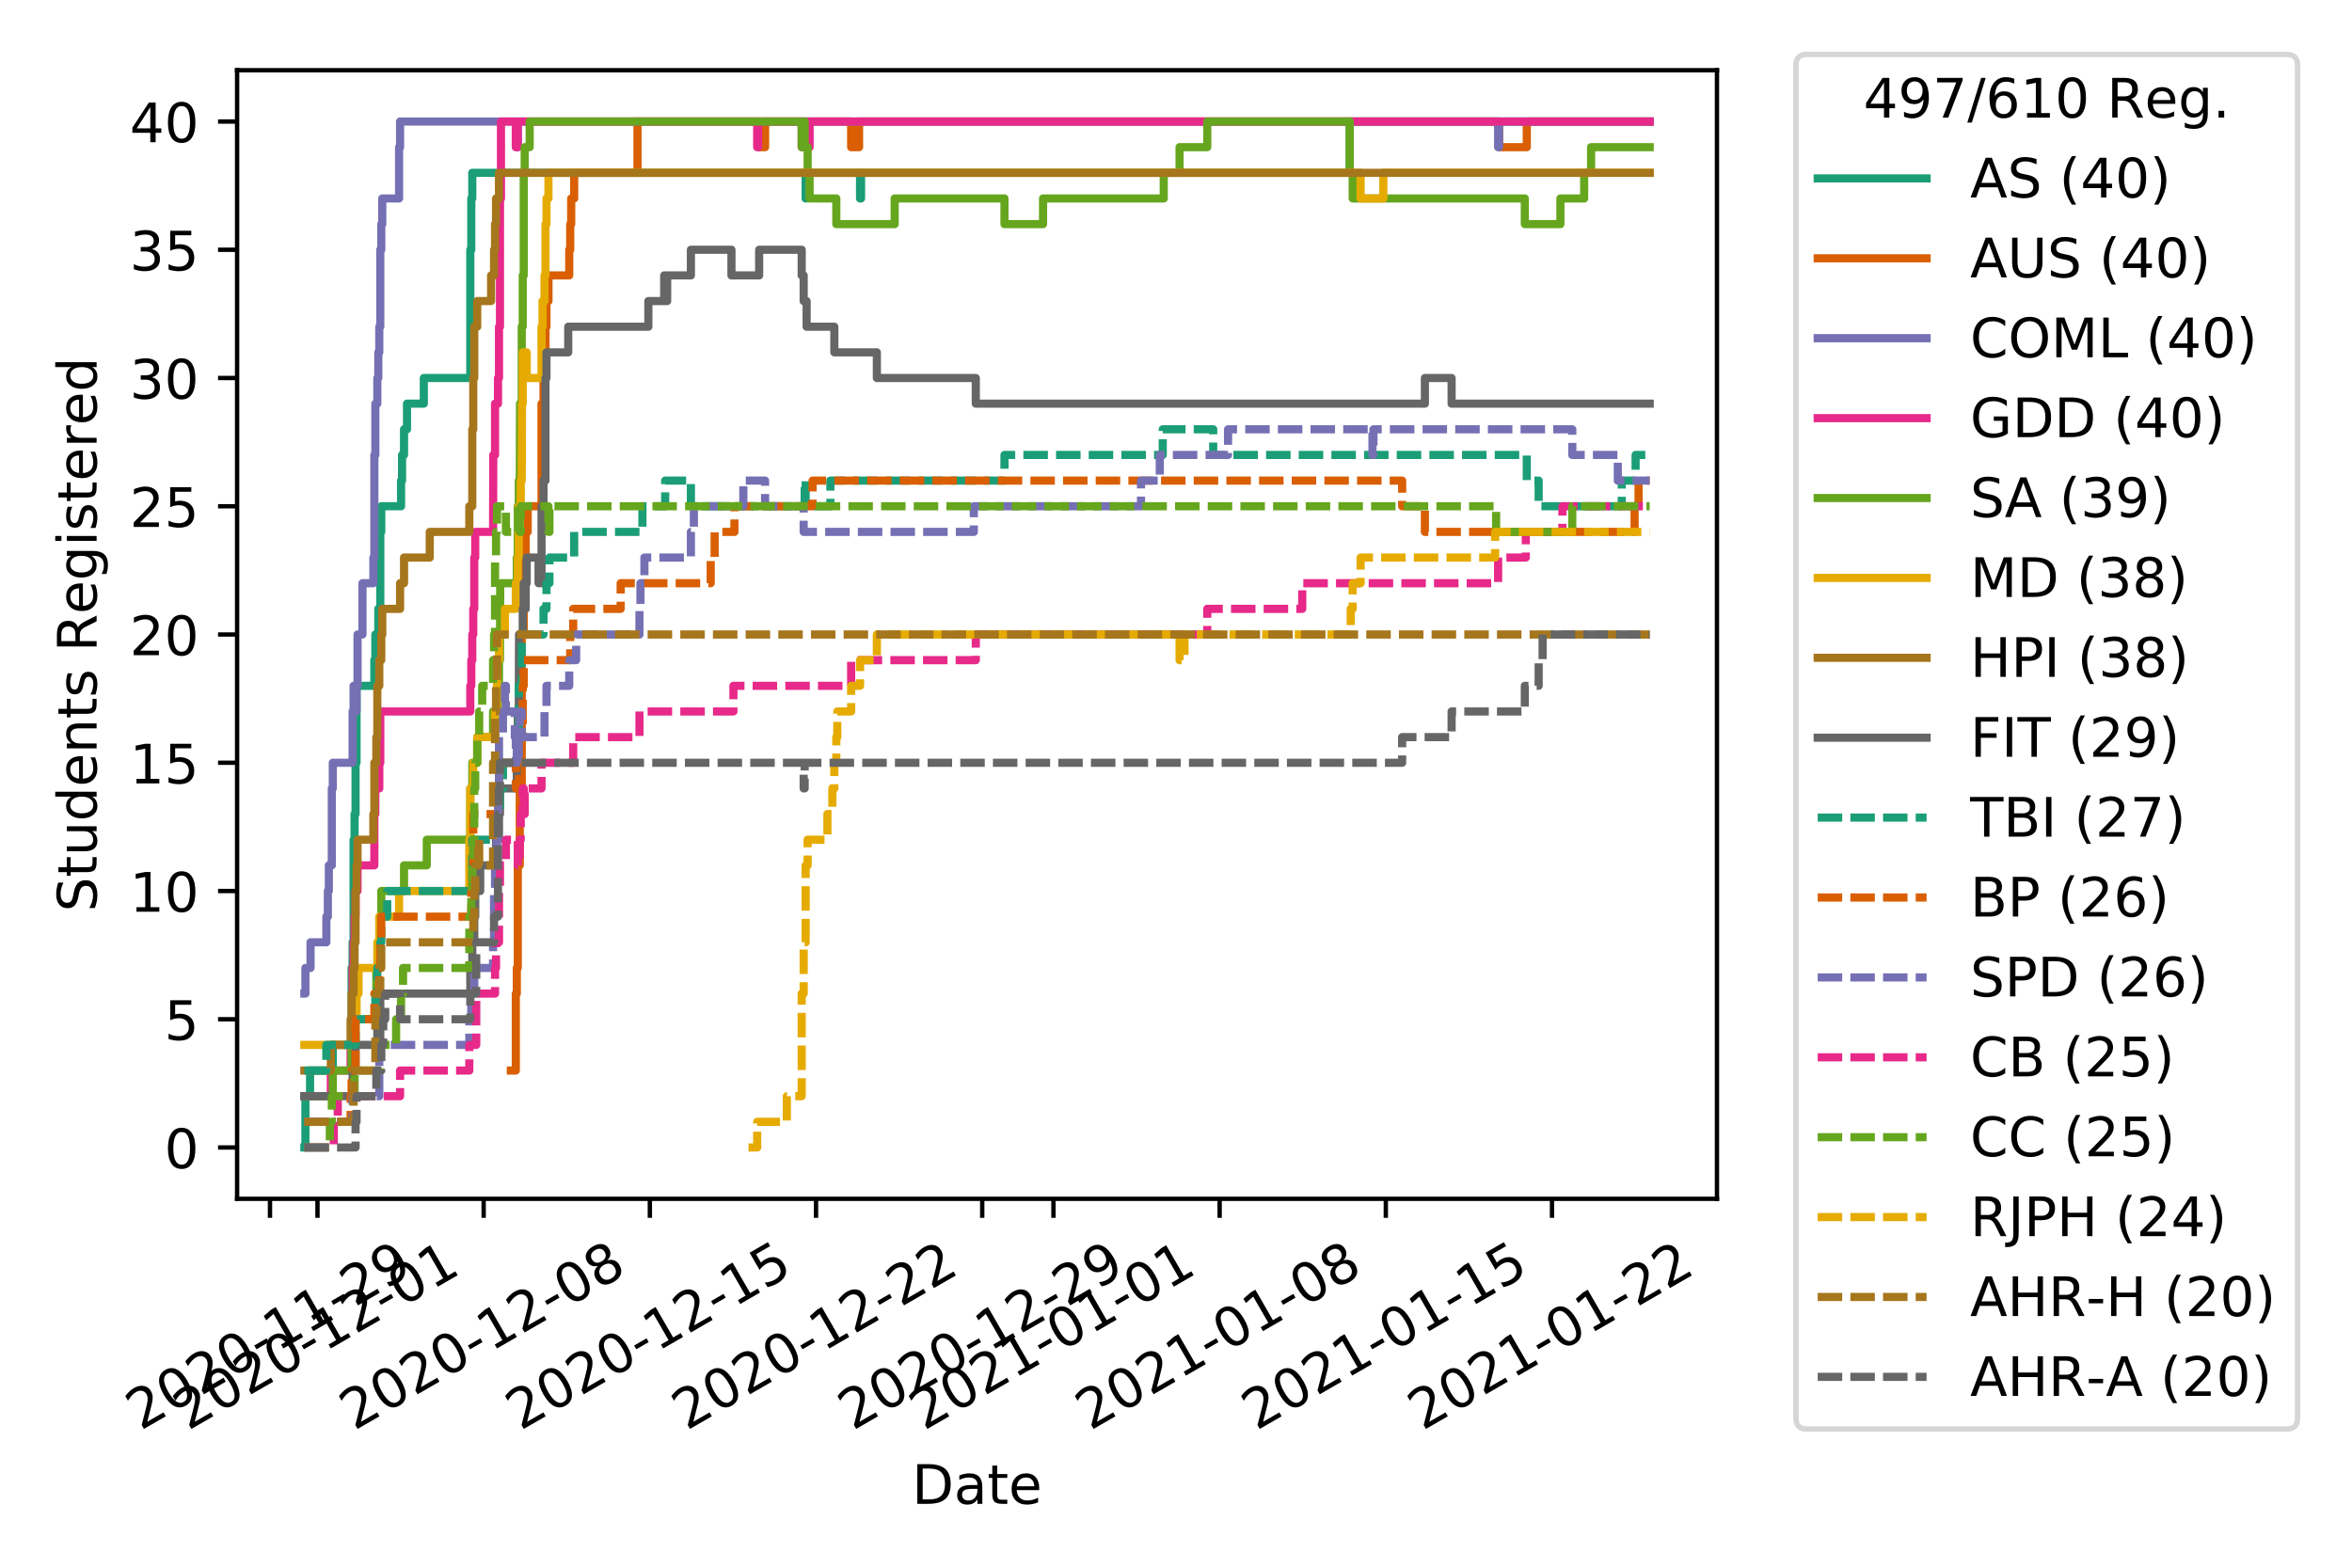 <?xml version="1.0" encoding="utf-8" standalone="no"?>
<!DOCTYPE svg PUBLIC "-//W3C//DTD SVG 1.1//EN"
  "http://www.w3.org/Graphics/SVG/1.1/DTD/svg11.dtd">
<!-- Created with matplotlib (https://matplotlib.org/) -->
<svg height="288pt" version="1.1" viewBox="0 0 432 288" width="432pt" xmlns="http://www.w3.org/2000/svg" xmlns:xlink="http://www.w3.org/1999/xlink">
 <defs>
  <style type="text/css">
*{stroke-linecap:butt;stroke-linejoin:round;}
  </style>
 </defs>
 <g id="figure_1">
  <g id="patch_1">
   <path d="M 0 288 
L 432 288 
L 432 0 
L 0 0 
z
" style="fill:#ffffff;"/>
  </g>
  <g id="axes_1">
   <g id="patch_2">
    <path d="M 43.55 220.231 
L 315.36 220.231 
L 315.36 12.9 
L 43.55 12.9 
z
" style="fill:#ffffff;"/>
   </g>
   <g id="matplotlib.axis_1">
    <g id="xtick_1">
     <g id="line2d_1">
      <defs>
       <path d="M 0 0 
L 0 3.5 
" id="mcabd425e30" style="stroke:#000000;stroke-width:0.8;"/>
      </defs>
      <g>
       <use style="stroke:#000000;stroke-width:0.8;" x="49.59" xlink:href="#mcabd425e30" y="220.231"/>
      </g>
     </g>
     <g id="text_1">
      <!-- 2020-11-29 -->
      <defs>
       <path d="M 19.188 8.297 
L 53.609 8.297 
L 53.609 0 
L 7.328 0 
L 7.328 8.297 
Q 12.938 14.109 22.625 23.891 
Q 32.328 33.688 34.812 36.531 
Q 39.547 41.844 41.422 45.531 
Q 43.312 49.219 43.312 52.781 
Q 43.312 58.594 39.234 62.25 
Q 35.156 65.922 28.609 65.922 
Q 23.969 65.922 18.812 64.312 
Q 13.672 62.703 7.812 59.422 
L 7.812 69.391 
Q 13.766 71.781 18.938 73 
Q 24.125 74.219 28.422 74.219 
Q 39.75 74.219 46.484 68.547 
Q 53.219 62.891 53.219 53.422 
Q 53.219 48.922 51.531 44.891 
Q 49.859 40.875 45.406 35.406 
Q 44.188 33.984 37.641 27.219 
Q 31.109 20.453 19.188 8.297 
z
" id="DejaVuSans-50"/>
       <path d="M 31.781 66.406 
Q 24.172 66.406 20.328 58.906 
Q 16.5 51.422 16.5 36.375 
Q 16.5 21.391 20.328 13.891 
Q 24.172 6.391 31.781 6.391 
Q 39.453 6.391 43.281 13.891 
Q 47.125 21.391 47.125 36.375 
Q 47.125 51.422 43.281 58.906 
Q 39.453 66.406 31.781 66.406 
z
M 31.781 74.219 
Q 44.047 74.219 50.516 64.516 
Q 56.984 54.828 56.984 36.375 
Q 56.984 17.969 50.516 8.266 
Q 44.047 -1.422 31.781 -1.422 
Q 19.531 -1.422 13.062 8.266 
Q 6.594 17.969 6.594 36.375 
Q 6.594 54.828 13.062 64.516 
Q 19.531 74.219 31.781 74.219 
z
" id="DejaVuSans-48"/>
       <path d="M 4.891 31.391 
L 31.203 31.391 
L 31.203 23.391 
L 4.891 23.391 
z
" id="DejaVuSans-45"/>
       <path d="M 12.406 8.297 
L 28.516 8.297 
L 28.516 63.922 
L 10.984 60.406 
L 10.984 69.391 
L 28.422 72.906 
L 38.281 72.906 
L 38.281 8.297 
L 54.391 8.297 
L 54.391 0 
L 12.406 0 
z
" id="DejaVuSans-49"/>
       <path d="M 10.984 1.516 
L 10.984 10.5 
Q 14.703 8.734 18.5 7.812 
Q 22.312 6.891 25.984 6.891 
Q 35.75 6.891 40.891 13.453 
Q 46.047 20.016 46.781 33.406 
Q 43.953 29.203 39.594 26.953 
Q 35.25 24.703 29.984 24.703 
Q 19.047 24.703 12.672 31.312 
Q 6.297 37.938 6.297 49.422 
Q 6.297 60.641 12.938 67.422 
Q 19.578 74.219 30.609 74.219 
Q 43.266 74.219 49.922 64.516 
Q 56.594 54.828 56.594 36.375 
Q 56.594 19.141 48.406 8.859 
Q 40.234 -1.422 26.422 -1.422 
Q 22.703 -1.422 18.891 -0.688 
Q 15.094 0.047 10.984 1.516 
z
M 30.609 32.422 
Q 37.25 32.422 41.125 36.953 
Q 45.016 41.5 45.016 49.422 
Q 45.016 57.281 41.125 61.844 
Q 37.25 66.406 30.609 66.406 
Q 23.969 66.406 20.094 61.844 
Q 16.219 57.281 16.219 49.422 
Q 16.219 41.5 20.094 36.953 
Q 23.969 32.422 30.609 32.422 
z
" id="DejaVuSans-57"/>
      </defs>
      <g transform="translate(25.805 262.869)rotate(-30)scale(0.1 -0.1)">
       <use xlink:href="#DejaVuSans-50"/>
       <use x="63.623" xlink:href="#DejaVuSans-48"/>
       <use x="127.246" xlink:href="#DejaVuSans-50"/>
       <use x="190.869" xlink:href="#DejaVuSans-48"/>
       <use x="254.492" xlink:href="#DejaVuSans-45"/>
       <use x="290.576" xlink:href="#DejaVuSans-49"/>
       <use x="354.199" xlink:href="#DejaVuSans-49"/>
       <use x="417.822" xlink:href="#DejaVuSans-45"/>
       <use x="453.906" xlink:href="#DejaVuSans-50"/>
       <use x="517.529" xlink:href="#DejaVuSans-57"/>
      </g>
     </g>
    </g>
    <g id="xtick_2">
     <g id="line2d_2">
      <g>
       <use style="stroke:#000000;stroke-width:0.8;" x="58.311" xlink:href="#mcabd425e30" y="220.231"/>
      </g>
     </g>
     <g id="text_2">
      <!-- 2020-12-01 -->
      <g transform="translate(34.526 262.869)rotate(-30)scale(0.1 -0.1)">
       <use xlink:href="#DejaVuSans-50"/>
       <use x="63.623" xlink:href="#DejaVuSans-48"/>
       <use x="127.246" xlink:href="#DejaVuSans-50"/>
       <use x="190.869" xlink:href="#DejaVuSans-48"/>
       <use x="254.492" xlink:href="#DejaVuSans-45"/>
       <use x="290.576" xlink:href="#DejaVuSans-49"/>
       <use x="354.199" xlink:href="#DejaVuSans-50"/>
       <use x="417.822" xlink:href="#DejaVuSans-45"/>
       <use x="453.906" xlink:href="#DejaVuSans-48"/>
       <use x="517.529" xlink:href="#DejaVuSans-49"/>
      </g>
     </g>
    </g>
    <g id="xtick_3">
     <g id="line2d_3">
      <g>
       <use style="stroke:#000000;stroke-width:0.8;" x="88.835" xlink:href="#mcabd425e30" y="220.231"/>
      </g>
     </g>
     <g id="text_3">
      <!-- 2020-12-08 -->
      <defs>
       <path d="M 31.781 34.625 
Q 24.75 34.625 20.719 30.859 
Q 16.703 27.094 16.703 20.516 
Q 16.703 13.922 20.719 10.156 
Q 24.75 6.391 31.781 6.391 
Q 38.812 6.391 42.859 10.172 
Q 46.922 13.969 46.922 20.516 
Q 46.922 27.094 42.891 30.859 
Q 38.875 34.625 31.781 34.625 
z
M 21.922 38.812 
Q 15.578 40.375 12.031 44.719 
Q 8.5 49.078 8.5 55.328 
Q 8.5 64.062 14.719 69.141 
Q 20.953 74.219 31.781 74.219 
Q 42.672 74.219 48.875 69.141 
Q 55.078 64.062 55.078 55.328 
Q 55.078 49.078 51.531 44.719 
Q 48 40.375 41.703 38.812 
Q 48.828 37.156 52.797 32.312 
Q 56.781 27.484 56.781 20.516 
Q 56.781 9.906 50.312 4.234 
Q 43.844 -1.422 31.781 -1.422 
Q 19.734 -1.422 13.25 4.234 
Q 6.781 9.906 6.781 20.516 
Q 6.781 27.484 10.781 32.312 
Q 14.797 37.156 21.922 38.812 
z
M 18.312 54.391 
Q 18.312 48.734 21.844 45.562 
Q 25.391 42.391 31.781 42.391 
Q 38.141 42.391 41.719 45.562 
Q 45.312 48.734 45.312 54.391 
Q 45.312 60.062 41.719 63.234 
Q 38.141 66.406 31.781 66.406 
Q 25.391 66.406 21.844 63.234 
Q 18.312 60.062 18.312 54.391 
z
" id="DejaVuSans-56"/>
      </defs>
      <g transform="translate(65.05 262.869)rotate(-30)scale(0.1 -0.1)">
       <use xlink:href="#DejaVuSans-50"/>
       <use x="63.623" xlink:href="#DejaVuSans-48"/>
       <use x="127.246" xlink:href="#DejaVuSans-50"/>
       <use x="190.869" xlink:href="#DejaVuSans-48"/>
       <use x="254.492" xlink:href="#DejaVuSans-45"/>
       <use x="290.576" xlink:href="#DejaVuSans-49"/>
       <use x="354.199" xlink:href="#DejaVuSans-50"/>
       <use x="417.822" xlink:href="#DejaVuSans-45"/>
       <use x="453.906" xlink:href="#DejaVuSans-48"/>
       <use x="517.529" xlink:href="#DejaVuSans-56"/>
      </g>
     </g>
    </g>
    <g id="xtick_4">
     <g id="line2d_4">
      <g>
       <use style="stroke:#000000;stroke-width:0.8;" x="119.36" xlink:href="#mcabd425e30" y="220.231"/>
      </g>
     </g>
     <g id="text_4">
      <!-- 2020-12-15 -->
      <defs>
       <path d="M 10.797 72.906 
L 49.516 72.906 
L 49.516 64.594 
L 19.828 64.594 
L 19.828 46.734 
Q 21.969 47.469 24.109 47.828 
Q 26.266 48.188 28.422 48.188 
Q 40.625 48.188 47.75 41.5 
Q 54.891 34.812 54.891 23.391 
Q 54.891 11.625 47.562 5.094 
Q 40.234 -1.422 26.906 -1.422 
Q 22.312 -1.422 17.547 -0.641 
Q 12.797 0.141 7.719 1.703 
L 7.719 11.625 
Q 12.109 9.234 16.797 8.062 
Q 21.484 6.891 26.703 6.891 
Q 35.156 6.891 40.078 11.328 
Q 45.016 15.766 45.016 23.391 
Q 45.016 31 40.078 35.438 
Q 35.156 39.891 26.703 39.891 
Q 22.75 39.891 18.812 39.016 
Q 14.891 38.141 10.797 36.281 
z
" id="DejaVuSans-53"/>
      </defs>
      <g transform="translate(95.574 262.869)rotate(-30)scale(0.1 -0.1)">
       <use xlink:href="#DejaVuSans-50"/>
       <use x="63.623" xlink:href="#DejaVuSans-48"/>
       <use x="127.246" xlink:href="#DejaVuSans-50"/>
       <use x="190.869" xlink:href="#DejaVuSans-48"/>
       <use x="254.492" xlink:href="#DejaVuSans-45"/>
       <use x="290.576" xlink:href="#DejaVuSans-49"/>
       <use x="354.199" xlink:href="#DejaVuSans-50"/>
       <use x="417.822" xlink:href="#DejaVuSans-45"/>
       <use x="453.906" xlink:href="#DejaVuSans-49"/>
       <use x="517.529" xlink:href="#DejaVuSans-53"/>
      </g>
     </g>
    </g>
    <g id="xtick_5">
     <g id="line2d_5">
      <g>
       <use style="stroke:#000000;stroke-width:0.8;" x="149.884" xlink:href="#mcabd425e30" y="220.231"/>
      </g>
     </g>
     <g id="text_5">
      <!-- 2020-12-22 -->
      <g transform="translate(126.099 262.869)rotate(-30)scale(0.1 -0.1)">
       <use xlink:href="#DejaVuSans-50"/>
       <use x="63.623" xlink:href="#DejaVuSans-48"/>
       <use x="127.246" xlink:href="#DejaVuSans-50"/>
       <use x="190.869" xlink:href="#DejaVuSans-48"/>
       <use x="254.492" xlink:href="#DejaVuSans-45"/>
       <use x="290.576" xlink:href="#DejaVuSans-49"/>
       <use x="354.199" xlink:href="#DejaVuSans-50"/>
       <use x="417.822" xlink:href="#DejaVuSans-45"/>
       <use x="453.906" xlink:href="#DejaVuSans-50"/>
       <use x="517.529" xlink:href="#DejaVuSans-50"/>
      </g>
     </g>
    </g>
    <g id="xtick_6">
     <g id="line2d_6">
      <g>
       <use style="stroke:#000000;stroke-width:0.8;" x="180.408" xlink:href="#mcabd425e30" y="220.231"/>
      </g>
     </g>
     <g id="text_6">
      <!-- 2020-12-29 -->
      <g transform="translate(156.623 262.869)rotate(-30)scale(0.1 -0.1)">
       <use xlink:href="#DejaVuSans-50"/>
       <use x="63.623" xlink:href="#DejaVuSans-48"/>
       <use x="127.246" xlink:href="#DejaVuSans-50"/>
       <use x="190.869" xlink:href="#DejaVuSans-48"/>
       <use x="254.492" xlink:href="#DejaVuSans-45"/>
       <use x="290.576" xlink:href="#DejaVuSans-49"/>
       <use x="354.199" xlink:href="#DejaVuSans-50"/>
       <use x="417.822" xlink:href="#DejaVuSans-45"/>
       <use x="453.906" xlink:href="#DejaVuSans-50"/>
       <use x="517.529" xlink:href="#DejaVuSans-57"/>
      </g>
     </g>
    </g>
    <g id="xtick_7">
     <g id="line2d_7">
      <g>
       <use style="stroke:#000000;stroke-width:0.8;" x="193.49" xlink:href="#mcabd425e30" y="220.231"/>
      </g>
     </g>
     <g id="text_7">
      <!-- 2021-01-01 -->
      <g transform="translate(169.705 262.869)rotate(-30)scale(0.1 -0.1)">
       <use xlink:href="#DejaVuSans-50"/>
       <use x="63.623" xlink:href="#DejaVuSans-48"/>
       <use x="127.246" xlink:href="#DejaVuSans-50"/>
       <use x="190.869" xlink:href="#DejaVuSans-49"/>
       <use x="254.492" xlink:href="#DejaVuSans-45"/>
       <use x="290.576" xlink:href="#DejaVuSans-48"/>
       <use x="354.199" xlink:href="#DejaVuSans-49"/>
       <use x="417.822" xlink:href="#DejaVuSans-45"/>
       <use x="453.906" xlink:href="#DejaVuSans-48"/>
       <use x="517.529" xlink:href="#DejaVuSans-49"/>
      </g>
     </g>
    </g>
    <g id="xtick_8">
     <g id="line2d_8">
      <g>
       <use style="stroke:#000000;stroke-width:0.8;" x="224.014" xlink:href="#mcabd425e30" y="220.231"/>
      </g>
     </g>
     <g id="text_8">
      <!-- 2021-01-08 -->
      <g transform="translate(200.229 262.869)rotate(-30)scale(0.1 -0.1)">
       <use xlink:href="#DejaVuSans-50"/>
       <use x="63.623" xlink:href="#DejaVuSans-48"/>
       <use x="127.246" xlink:href="#DejaVuSans-50"/>
       <use x="190.869" xlink:href="#DejaVuSans-49"/>
       <use x="254.492" xlink:href="#DejaVuSans-45"/>
       <use x="290.576" xlink:href="#DejaVuSans-48"/>
       <use x="354.199" xlink:href="#DejaVuSans-49"/>
       <use x="417.822" xlink:href="#DejaVuSans-45"/>
       <use x="453.906" xlink:href="#DejaVuSans-48"/>
       <use x="517.529" xlink:href="#DejaVuSans-56"/>
      </g>
     </g>
    </g>
    <g id="xtick_9">
     <g id="line2d_9">
      <g>
       <use style="stroke:#000000;stroke-width:0.8;" x="254.538" xlink:href="#mcabd425e30" y="220.231"/>
      </g>
     </g>
     <g id="text_9">
      <!-- 2021-01-15 -->
      <g transform="translate(230.753 262.869)rotate(-30)scale(0.1 -0.1)">
       <use xlink:href="#DejaVuSans-50"/>
       <use x="63.623" xlink:href="#DejaVuSans-48"/>
       <use x="127.246" xlink:href="#DejaVuSans-50"/>
       <use x="190.869" xlink:href="#DejaVuSans-49"/>
       <use x="254.492" xlink:href="#DejaVuSans-45"/>
       <use x="290.576" xlink:href="#DejaVuSans-48"/>
       <use x="354.199" xlink:href="#DejaVuSans-49"/>
       <use x="417.822" xlink:href="#DejaVuSans-45"/>
       <use x="453.906" xlink:href="#DejaVuSans-49"/>
       <use x="517.529" xlink:href="#DejaVuSans-53"/>
      </g>
     </g>
    </g>
    <g id="xtick_10">
     <g id="line2d_10">
      <g>
       <use style="stroke:#000000;stroke-width:0.8;" x="285.063" xlink:href="#mcabd425e30" y="220.231"/>
      </g>
     </g>
     <g id="text_10">
      <!-- 2021-01-22 -->
      <g transform="translate(261.277 262.869)rotate(-30)scale(0.1 -0.1)">
       <use xlink:href="#DejaVuSans-50"/>
       <use x="63.623" xlink:href="#DejaVuSans-48"/>
       <use x="127.246" xlink:href="#DejaVuSans-50"/>
       <use x="190.869" xlink:href="#DejaVuSans-49"/>
       <use x="254.492" xlink:href="#DejaVuSans-45"/>
       <use x="290.576" xlink:href="#DejaVuSans-48"/>
       <use x="354.199" xlink:href="#DejaVuSans-49"/>
       <use x="417.822" xlink:href="#DejaVuSans-45"/>
       <use x="453.906" xlink:href="#DejaVuSans-50"/>
       <use x="517.529" xlink:href="#DejaVuSans-50"/>
      </g>
     </g>
    </g>
    <g id="text_11">
     <!-- Date -->
     <defs>
      <path d="M 19.672 64.797 
L 19.672 8.109 
L 31.594 8.109 
Q 46.688 8.109 53.688 14.938 
Q 60.688 21.781 60.688 36.531 
Q 60.688 51.172 53.688 57.984 
Q 46.688 64.797 31.594 64.797 
z
M 9.812 72.906 
L 30.078 72.906 
Q 51.266 72.906 61.172 64.094 
Q 71.094 55.281 71.094 36.531 
Q 71.094 17.672 61.125 8.828 
Q 51.172 0 30.078 0 
L 9.812 0 
z
" id="DejaVuSans-68"/>
      <path d="M 34.281 27.484 
Q 23.391 27.484 19.188 25 
Q 14.984 22.516 14.984 16.5 
Q 14.984 11.719 18.141 8.906 
Q 21.297 6.109 26.703 6.109 
Q 34.188 6.109 38.703 11.406 
Q 43.219 16.703 43.219 25.484 
L 43.219 27.484 
z
M 52.203 31.203 
L 52.203 0 
L 43.219 0 
L 43.219 8.297 
Q 40.141 3.328 35.547 0.953 
Q 30.953 -1.422 24.312 -1.422 
Q 15.922 -1.422 10.953 3.297 
Q 6 8.016 6 15.922 
Q 6 25.141 12.172 29.828 
Q 18.359 34.516 30.609 34.516 
L 43.219 34.516 
L 43.219 35.406 
Q 43.219 41.609 39.141 45 
Q 35.062 48.391 27.688 48.391 
Q 23 48.391 18.547 47.266 
Q 14.109 46.141 10.016 43.891 
L 10.016 52.203 
Q 14.938 54.109 19.578 55.047 
Q 24.219 56 28.609 56 
Q 40.484 56 46.344 49.844 
Q 52.203 43.703 52.203 31.203 
z
" id="DejaVuSans-97"/>
      <path d="M 18.312 70.219 
L 18.312 54.688 
L 36.812 54.688 
L 36.812 47.703 
L 18.312 47.703 
L 18.312 18.016 
Q 18.312 11.328 20.141 9.422 
Q 21.969 7.516 27.594 7.516 
L 36.812 7.516 
L 36.812 0 
L 27.594 0 
Q 17.188 0 13.234 3.875 
Q 9.281 7.766 9.281 18.016 
L 9.281 47.703 
L 2.688 47.703 
L 2.688 54.688 
L 9.281 54.688 
L 9.281 70.219 
z
" id="DejaVuSans-116"/>
      <path d="M 56.203 29.594 
L 56.203 25.203 
L 14.891 25.203 
Q 15.484 15.922 20.484 11.062 
Q 25.484 6.203 34.422 6.203 
Q 39.594 6.203 44.453 7.469 
Q 49.312 8.734 54.109 11.281 
L 54.109 2.781 
Q 49.266 0.734 44.188 -0.344 
Q 39.109 -1.422 33.891 -1.422 
Q 20.797 -1.422 13.156 6.188 
Q 5.516 13.812 5.516 26.812 
Q 5.516 40.234 12.766 48.109 
Q 20.016 56 32.328 56 
Q 43.359 56 49.781 48.891 
Q 56.203 41.797 56.203 29.594 
z
M 47.219 32.234 
Q 47.125 39.594 43.094 43.984 
Q 39.062 48.391 32.422 48.391 
Q 24.906 48.391 20.391 44.141 
Q 15.875 39.891 15.188 32.172 
z
" id="DejaVuSans-101"/>
     </defs>
     <g transform="translate(167.504 276.269)scale(0.1 -0.1)">
      <use xlink:href="#DejaVuSans-68"/>
      <use x="77.002" xlink:href="#DejaVuSans-97"/>
      <use x="138.281" xlink:href="#DejaVuSans-116"/>
      <use x="177.49" xlink:href="#DejaVuSans-101"/>
     </g>
    </g>
   </g>
   <g id="matplotlib.axis_2">
    <g id="ytick_1">
     <g id="line2d_11">
      <defs>
       <path d="M 0 0 
L -3.5 0 
" id="ma926ef9e66" style="stroke:#000000;stroke-width:0.8;"/>
      </defs>
      <g>
       <use style="stroke:#000000;stroke-width:0.8;" x="43.55" xlink:href="#ma926ef9e66" y="210.807"/>
      </g>
     </g>
     <g id="text_12">
      <!-- 0 -->
      <g transform="translate(30.188 214.606)scale(0.1 -0.1)">
       <use xlink:href="#DejaVuSans-48"/>
      </g>
     </g>
    </g>
    <g id="ytick_2">
     <g id="line2d_12">
      <g>
       <use style="stroke:#000000;stroke-width:0.8;" x="43.55" xlink:href="#ma926ef9e66" y="187.246"/>
      </g>
     </g>
     <g id="text_13">
      <!-- 5 -->
      <g transform="translate(30.188 191.046)scale(0.1 -0.1)">
       <use xlink:href="#DejaVuSans-53"/>
      </g>
     </g>
    </g>
    <g id="ytick_3">
     <g id="line2d_13">
      <g>
       <use style="stroke:#000000;stroke-width:0.8;" x="43.55" xlink:href="#ma926ef9e66" y="163.686"/>
      </g>
     </g>
     <g id="text_14">
      <!-- 10 -->
      <g transform="translate(23.825 167.485)scale(0.1 -0.1)">
       <use xlink:href="#DejaVuSans-49"/>
       <use x="63.623" xlink:href="#DejaVuSans-48"/>
      </g>
     </g>
    </g>
    <g id="ytick_4">
     <g id="line2d_14">
      <g>
       <use style="stroke:#000000;stroke-width:0.8;" x="43.55" xlink:href="#ma926ef9e66" y="140.126"/>
      </g>
     </g>
     <g id="text_15">
      <!-- 15 -->
      <g transform="translate(23.825 143.925)scale(0.1 -0.1)">
       <use xlink:href="#DejaVuSans-49"/>
       <use x="63.623" xlink:href="#DejaVuSans-53"/>
      </g>
     </g>
    </g>
    <g id="ytick_5">
     <g id="line2d_15">
      <g>
       <use style="stroke:#000000;stroke-width:0.8;" x="43.55" xlink:href="#ma926ef9e66" y="116.565"/>
      </g>
     </g>
     <g id="text_16">
      <!-- 20 -->
      <g transform="translate(23.825 120.365)scale(0.1 -0.1)">
       <use xlink:href="#DejaVuSans-50"/>
       <use x="63.623" xlink:href="#DejaVuSans-48"/>
      </g>
     </g>
    </g>
    <g id="ytick_6">
     <g id="line2d_16">
      <g>
       <use style="stroke:#000000;stroke-width:0.8;" x="43.55" xlink:href="#ma926ef9e66" y="93.005"/>
      </g>
     </g>
     <g id="text_17">
      <!-- 25 -->
      <g transform="translate(23.825 96.804)scale(0.1 -0.1)">
       <use xlink:href="#DejaVuSans-50"/>
       <use x="63.623" xlink:href="#DejaVuSans-53"/>
      </g>
     </g>
    </g>
    <g id="ytick_7">
     <g id="line2d_17">
      <g>
       <use style="stroke:#000000;stroke-width:0.8;" x="43.55" xlink:href="#ma926ef9e66" y="69.445"/>
      </g>
     </g>
     <g id="text_18">
      <!-- 30 -->
      <defs>
       <path d="M 40.578 39.312 
Q 47.656 37.797 51.625 33 
Q 55.609 28.219 55.609 21.188 
Q 55.609 10.406 48.188 4.484 
Q 40.766 -1.422 27.094 -1.422 
Q 22.516 -1.422 17.656 -0.516 
Q 12.797 0.391 7.625 2.203 
L 7.625 11.719 
Q 11.719 9.328 16.594 8.109 
Q 21.484 6.891 26.812 6.891 
Q 36.078 6.891 40.938 10.547 
Q 45.797 14.203 45.797 21.188 
Q 45.797 27.641 41.281 31.266 
Q 36.766 34.906 28.719 34.906 
L 20.219 34.906 
L 20.219 43.016 
L 29.109 43.016 
Q 36.375 43.016 40.234 45.922 
Q 44.094 48.828 44.094 54.297 
Q 44.094 59.906 40.109 62.906 
Q 36.141 65.922 28.719 65.922 
Q 24.656 65.922 20.016 65.031 
Q 15.375 64.156 9.812 62.312 
L 9.812 71.094 
Q 15.438 72.656 20.344 73.438 
Q 25.25 74.219 29.594 74.219 
Q 40.828 74.219 47.359 69.109 
Q 53.906 64.016 53.906 55.328 
Q 53.906 49.266 50.438 45.094 
Q 46.969 40.922 40.578 39.312 
z
" id="DejaVuSans-51"/>
      </defs>
      <g transform="translate(23.825 73.244)scale(0.1 -0.1)">
       <use xlink:href="#DejaVuSans-51"/>
       <use x="63.623" xlink:href="#DejaVuSans-48"/>
      </g>
     </g>
    </g>
    <g id="ytick_8">
     <g id="line2d_18">
      <g>
       <use style="stroke:#000000;stroke-width:0.8;" x="43.55" xlink:href="#ma926ef9e66" y="45.884"/>
      </g>
     </g>
     <g id="text_19">
      <!-- 35 -->
      <g transform="translate(23.825 49.684)scale(0.1 -0.1)">
       <use xlink:href="#DejaVuSans-51"/>
       <use x="63.623" xlink:href="#DejaVuSans-53"/>
      </g>
     </g>
    </g>
    <g id="ytick_9">
     <g id="line2d_19">
      <g>
       <use style="stroke:#000000;stroke-width:0.8;" x="43.55" xlink:href="#ma926ef9e66" y="22.324"/>
      </g>
     </g>
     <g id="text_20">
      <!-- 40 -->
      <defs>
       <path d="M 37.797 64.312 
L 12.891 25.391 
L 37.797 25.391 
z
M 35.203 72.906 
L 47.609 72.906 
L 47.609 25.391 
L 58.016 25.391 
L 58.016 17.188 
L 47.609 17.188 
L 47.609 0 
L 37.797 0 
L 37.797 17.188 
L 4.891 17.188 
L 4.891 26.703 
z
" id="DejaVuSans-52"/>
      </defs>
      <g transform="translate(23.825 26.123)scale(0.1 -0.1)">
       <use xlink:href="#DejaVuSans-52"/>
       <use x="63.623" xlink:href="#DejaVuSans-48"/>
      </g>
     </g>
    </g>
    <g id="text_21">
     <!-- Students Registered -->
     <defs>
      <path d="M 53.516 70.516 
L 53.516 60.891 
Q 47.906 63.578 42.922 64.891 
Q 37.938 66.219 33.297 66.219 
Q 25.25 66.219 20.875 63.094 
Q 16.5 59.969 16.5 54.203 
Q 16.5 49.359 19.406 46.891 
Q 22.312 44.438 30.422 42.922 
L 36.375 41.703 
Q 47.406 39.594 52.656 34.297 
Q 57.906 29 57.906 20.125 
Q 57.906 9.516 50.797 4.047 
Q 43.703 -1.422 29.984 -1.422 
Q 24.812 -1.422 18.969 -0.25 
Q 13.141 0.922 6.891 3.219 
L 6.891 13.375 
Q 12.891 10.016 18.656 8.297 
Q 24.422 6.594 29.984 6.594 
Q 38.422 6.594 43.016 9.906 
Q 47.609 13.234 47.609 19.391 
Q 47.609 24.75 44.312 27.781 
Q 41.016 30.812 33.5 32.328 
L 27.484 33.5 
Q 16.453 35.688 11.516 40.375 
Q 6.594 45.062 6.594 53.422 
Q 6.594 63.094 13.406 68.656 
Q 20.219 74.219 32.172 74.219 
Q 37.312 74.219 42.625 73.281 
Q 47.953 72.359 53.516 70.516 
z
" id="DejaVuSans-83"/>
      <path d="M 8.5 21.578 
L 8.5 54.688 
L 17.484 54.688 
L 17.484 21.922 
Q 17.484 14.156 20.5 10.266 
Q 23.531 6.391 29.594 6.391 
Q 36.859 6.391 41.078 11.031 
Q 45.312 15.672 45.312 23.688 
L 45.312 54.688 
L 54.297 54.688 
L 54.297 0 
L 45.312 0 
L 45.312 8.406 
Q 42.047 3.422 37.719 1 
Q 33.406 -1.422 27.688 -1.422 
Q 18.266 -1.422 13.375 4.438 
Q 8.5 10.297 8.5 21.578 
z
M 31.109 56 
z
" id="DejaVuSans-117"/>
      <path d="M 45.406 46.391 
L 45.406 75.984 
L 54.391 75.984 
L 54.391 0 
L 45.406 0 
L 45.406 8.203 
Q 42.578 3.328 38.25 0.953 
Q 33.938 -1.422 27.875 -1.422 
Q 17.969 -1.422 11.734 6.484 
Q 5.516 14.406 5.516 27.297 
Q 5.516 40.188 11.734 48.094 
Q 17.969 56 27.875 56 
Q 33.938 56 38.25 53.625 
Q 42.578 51.266 45.406 46.391 
z
M 14.797 27.297 
Q 14.797 17.391 18.875 11.75 
Q 22.953 6.109 30.078 6.109 
Q 37.203 6.109 41.297 11.75 
Q 45.406 17.391 45.406 27.297 
Q 45.406 37.203 41.297 42.844 
Q 37.203 48.484 30.078 48.484 
Q 22.953 48.484 18.875 42.844 
Q 14.797 37.203 14.797 27.297 
z
" id="DejaVuSans-100"/>
      <path d="M 54.891 33.016 
L 54.891 0 
L 45.906 0 
L 45.906 32.719 
Q 45.906 40.484 42.875 44.328 
Q 39.844 48.188 33.797 48.188 
Q 26.516 48.188 22.312 43.547 
Q 18.109 38.922 18.109 30.906 
L 18.109 0 
L 9.078 0 
L 9.078 54.688 
L 18.109 54.688 
L 18.109 46.188 
Q 21.344 51.125 25.703 53.562 
Q 30.078 56 35.797 56 
Q 45.219 56 50.047 50.172 
Q 54.891 44.344 54.891 33.016 
z
" id="DejaVuSans-110"/>
      <path d="M 44.281 53.078 
L 44.281 44.578 
Q 40.484 46.531 36.375 47.5 
Q 32.281 48.484 27.875 48.484 
Q 21.188 48.484 17.844 46.438 
Q 14.5 44.391 14.5 40.281 
Q 14.5 37.156 16.891 35.375 
Q 19.281 33.594 26.516 31.984 
L 29.594 31.297 
Q 39.156 29.25 43.188 25.516 
Q 47.219 21.781 47.219 15.094 
Q 47.219 7.469 41.188 3.016 
Q 35.156 -1.422 24.609 -1.422 
Q 20.219 -1.422 15.453 -0.562 
Q 10.688 0.297 5.422 2 
L 5.422 11.281 
Q 10.406 8.688 15.234 7.391 
Q 20.062 6.109 24.812 6.109 
Q 31.156 6.109 34.562 8.281 
Q 37.984 10.453 37.984 14.406 
Q 37.984 18.062 35.516 20.016 
Q 33.062 21.969 24.703 23.781 
L 21.578 24.516 
Q 13.234 26.266 9.516 29.906 
Q 5.812 33.547 5.812 39.891 
Q 5.812 47.609 11.281 51.797 
Q 16.75 56 26.812 56 
Q 31.781 56 36.172 55.266 
Q 40.578 54.547 44.281 53.078 
z
" id="DejaVuSans-115"/>
      <path id="DejaVuSans-32"/>
      <path d="M 44.391 34.188 
Q 47.562 33.109 50.562 29.594 
Q 53.562 26.078 56.594 19.922 
L 66.609 0 
L 56 0 
L 46.688 18.703 
Q 43.062 26.031 39.672 28.422 
Q 36.281 30.812 30.422 30.812 
L 19.672 30.812 
L 19.672 0 
L 9.812 0 
L 9.812 72.906 
L 32.078 72.906 
Q 44.578 72.906 50.734 67.672 
Q 56.891 62.453 56.891 51.906 
Q 56.891 45.016 53.688 40.469 
Q 50.484 35.938 44.391 34.188 
z
M 19.672 64.797 
L 19.672 38.922 
L 32.078 38.922 
Q 39.203 38.922 42.844 42.219 
Q 46.484 45.516 46.484 51.906 
Q 46.484 58.297 42.844 61.547 
Q 39.203 64.797 32.078 64.797 
z
" id="DejaVuSans-82"/>
      <path d="M 45.406 27.984 
Q 45.406 37.75 41.375 43.109 
Q 37.359 48.484 30.078 48.484 
Q 22.859 48.484 18.828 43.109 
Q 14.797 37.75 14.797 27.984 
Q 14.797 18.266 18.828 12.891 
Q 22.859 7.516 30.078 7.516 
Q 37.359 7.516 41.375 12.891 
Q 45.406 18.266 45.406 27.984 
z
M 54.391 6.781 
Q 54.391 -7.172 48.188 -13.984 
Q 42 -20.797 29.203 -20.797 
Q 24.469 -20.797 20.266 -20.094 
Q 16.062 -19.391 12.109 -17.922 
L 12.109 -9.188 
Q 16.062 -11.328 19.922 -12.344 
Q 23.781 -13.375 27.781 -13.375 
Q 36.625 -13.375 41.016 -8.766 
Q 45.406 -4.156 45.406 5.172 
L 45.406 9.625 
Q 42.625 4.781 38.281 2.391 
Q 33.938 0 27.875 0 
Q 17.828 0 11.672 7.656 
Q 5.516 15.328 5.516 27.984 
Q 5.516 40.672 11.672 48.328 
Q 17.828 56 27.875 56 
Q 33.938 56 38.281 53.609 
Q 42.625 51.219 45.406 46.391 
L 45.406 54.688 
L 54.391 54.688 
z
" id="DejaVuSans-103"/>
      <path d="M 9.422 54.688 
L 18.406 54.688 
L 18.406 0 
L 9.422 0 
z
M 9.422 75.984 
L 18.406 75.984 
L 18.406 64.594 
L 9.422 64.594 
z
" id="DejaVuSans-105"/>
      <path d="M 41.109 46.297 
Q 39.594 47.172 37.812 47.578 
Q 36.031 48 33.891 48 
Q 26.266 48 22.188 43.047 
Q 18.109 38.094 18.109 28.812 
L 18.109 0 
L 9.078 0 
L 9.078 54.688 
L 18.109 54.688 
L 18.109 46.188 
Q 20.953 51.172 25.484 53.578 
Q 30.031 56 36.531 56 
Q 37.453 56 38.578 55.875 
Q 39.703 55.766 41.062 55.516 
z
" id="DejaVuSans-114"/>
     </defs>
     <g transform="translate(17.745 167.499)rotate(-90)scale(0.1 -0.1)">
      <use xlink:href="#DejaVuSans-83"/>
      <use x="63.477" xlink:href="#DejaVuSans-116"/>
      <use x="102.686" xlink:href="#DejaVuSans-117"/>
      <use x="166.064" xlink:href="#DejaVuSans-100"/>
      <use x="229.541" xlink:href="#DejaVuSans-101"/>
      <use x="291.064" xlink:href="#DejaVuSans-110"/>
      <use x="354.443" xlink:href="#DejaVuSans-116"/>
      <use x="393.652" xlink:href="#DejaVuSans-115"/>
      <use x="445.752" xlink:href="#DejaVuSans-32"/>
      <use x="477.539" xlink:href="#DejaVuSans-82"/>
      <use x="546.959" xlink:href="#DejaVuSans-101"/>
      <use x="608.482" xlink:href="#DejaVuSans-103"/>
      <use x="671.959" xlink:href="#DejaVuSans-105"/>
      <use x="699.742" xlink:href="#DejaVuSans-115"/>
      <use x="751.842" xlink:href="#DejaVuSans-116"/>
      <use x="791.051" xlink:href="#DejaVuSans-101"/>
      <use x="852.574" xlink:href="#DejaVuSans-114"/>
      <use x="893.656" xlink:href="#DejaVuSans-101"/>
      <use x="955.18" xlink:href="#DejaVuSans-100"/>
     </g>
    </g>
   </g>
   <g id="line2d_20">
    <path clip-path="url(#p077e1facf3)" d="M 55.905 210.807 
L 56.096 210.807 
L 56.096 201.383 
L 56.207 201.383 
L 56.949 201.383 
L 56.949 196.67 
L 57.037 196.67 
L 61.128 196.67 
L 61.128 191.958 
L 61.219 191.958 
L 64.58 191.958 
L 64.58 177.822 
L 64.671 177.822 
L 64.762 177.822 
L 64.762 173.11 
L 64.852 173.11 
L 64.943 173.11 
L 64.943 154.262 
L 65.034 154.262 
L 65.125 154.262 
L 65.125 149.55 
L 65.216 149.55 
L 65.307 149.55 
L 65.307 140.126 
L 65.397 140.126 
L 65.488 140.126 
L 65.488 125.99 
L 65.579 125.99 
L 68.759 125.99 
L 68.759 121.277 
L 68.85 121.277 
L 68.94 121.277 
L 68.94 116.565 
L 69.031 116.565 
L 69.486 116.565 
L 69.486 111.853 
L 69.576 111.853 
L 69.849 111.853 
L 69.849 97.717 
L 69.94 97.717 
L 70.031 97.717 
L 70.031 93.005 
L 70.121 93.005 
L 73.664 93.005 
L 73.664 88.293 
L 73.755 88.293 
L 73.846 88.293 
L 73.846 83.581 
L 73.937 83.581 
L 74.21 83.581 
L 74.21 78.869 
L 74.3 78.869 
L 74.755 78.869 
L 74.755 74.157 
L 74.845 74.157 
L 77.843 74.157 
L 77.843 69.445 
L 77.934 69.445 
L 86.383 69.445 
L 86.383 45.884 
L 86.474 45.884 
L 86.565 45.884 
L 86.565 36.46 
L 86.655 36.46 
L 86.746 36.46 
L 86.746 31.748 
L 86.837 31.748 
L 147.976 31.748 
L 147.976 36.46 
L 148.067 36.46 
L 148.158 36.46 
L 148.158 31.748 
L 148.249 31.748 
L 157.969 31.748 
L 157.969 36.46 
L 158.06 36.46 
L 158.151 36.46 
L 158.151 31.748 
L 158.242 31.748 
L 247.907 31.748 
L 247.907 22.324 
L 247.998 22.324 
L 303.005 22.324 
L 303.005 22.324 
" style="fill:none;stroke:#1b9e77;stroke-linecap:square;stroke-width:1.5;"/>
   </g>
   <g id="line2d_21">
    <path clip-path="url(#p077e1facf3)" d="M 93.832 196.67 
L 94.741 196.67 
L 94.741 182.534 
L 94.832 182.534 
L 94.922 182.534 
L 94.922 177.822 
L 95.013 177.822 
L 95.104 177.822 
L 95.104 158.974 
L 95.195 158.974 
L 95.467 158.974 
L 95.467 144.838 
L 95.558 144.838 
L 95.831 144.838 
L 95.831 116.565 
L 95.922 116.565 
L 96.194 116.565 
L 96.194 107.141 
L 96.285 107.141 
L 96.376 107.141 
L 96.376 102.429 
L 96.467 102.429 
L 96.558 102.429 
L 96.558 97.717 
L 96.648 97.717 
L 96.921 97.717 
L 96.921 93.005 
L 97.012 93.005 
L 99.465 93.005 
L 99.465 74.157 
L 99.556 74.157 
L 99.828 74.157 
L 99.828 69.445 
L 99.919 69.445 
L 100.191 69.445 
L 100.191 60.021 
L 100.282 60.021 
L 100.373 60.021 
L 100.373 55.309 
L 100.464 55.309 
L 100.737 55.309 
L 100.737 50.597 
L 100.827 50.597 
L 104.552 50.597 
L 104.552 45.884 
L 104.643 45.884 
L 104.734 45.884 
L 104.734 41.172 
L 104.825 41.172 
L 104.915 41.172 
L 104.915 36.46 
L 105.006 36.46 
L 105.461 36.46 
L 105.461 31.748 
L 105.551 31.748 
L 117.089 31.748 
L 117.089 22.324 
L 117.18 22.324 
L 139.437 22.324 
L 139.437 27.036 
L 139.528 27.036 
L 140.527 27.036 
L 140.527 22.324 
L 140.618 22.324 
L 156.334 22.324 
L 156.334 27.036 
L 156.425 27.036 
L 157.788 27.036 
L 157.788 22.324 
L 157.879 22.324 
L 275.342 22.324 
L 275.342 27.036 
L 275.433 27.036 
L 280.43 27.036 
L 280.43 22.324 
L 280.521 22.324 
L 303.005 22.324 
L 303.005 22.324 
" style="fill:none;stroke:#d95f02;stroke-linecap:square;stroke-width:1.5;"/>
   </g>
   <g id="line2d_22">
    <path clip-path="url(#p077e1facf3)" d="M 55.905 182.534 
L 56.096 182.534 
L 56.096 177.822 
L 56.207 177.822 
L 57.037 177.822 
L 57.037 173.11 
L 59.944 173.11 
L 59.944 168.398 
L 60.219 168.398 
L 60.219 163.686 
L 60.31 163.686 
L 60.401 163.686 
L 60.401 158.974 
L 60.492 158.974 
L 60.946 158.974 
L 60.946 144.838 
L 61.037 144.838 
L 61.128 144.838 
L 61.128 140.126 
L 61.219 140.126 
L 64.762 140.126 
L 64.762 130.702 
L 64.852 130.702 
L 64.943 130.702 
L 64.943 125.99 
L 65.034 125.99 
L 65.125 125.99 
L 65.125 130.702 
L 65.216 130.702 
L 65.488 130.702 
L 65.488 125.99 
L 65.579 125.99 
L 65.67 125.99 
L 65.67 116.565 
L 65.761 116.565 
L 66.578 116.565 
L 66.578 107.141 
L 66.669 107.141 
L 68.577 107.141 
L 68.577 102.429 
L 68.668 102.429 
L 68.759 102.429 
L 68.759 83.581 
L 68.85 83.581 
L 68.94 83.581 
L 68.94 74.157 
L 69.031 74.157 
L 69.304 74.157 
L 69.304 69.445 
L 69.395 69.445 
L 69.486 69.445 
L 69.486 64.733 
L 69.576 64.733 
L 69.667 64.733 
L 69.667 60.021 
L 69.758 60.021 
L 69.849 60.021 
L 69.849 45.884 
L 69.94 45.884 
L 70.031 45.884 
L 70.031 41.172 
L 70.121 41.172 
L 70.212 41.172 
L 70.212 36.46 
L 70.303 36.46 
L 73.301 36.46 
L 73.301 27.036 
L 73.392 27.036 
L 73.483 27.036 
L 73.483 22.324 
L 73.574 22.324 
L 94.922 22.324 
L 94.922 27.036 
L 95.013 27.036 
L 95.104 27.036 
L 95.104 22.324 
L 95.195 22.324 
L 275.161 22.324 
L 275.161 27.036 
L 275.252 27.036 
L 275.342 27.036 
L 275.342 22.324 
L 275.433 22.324 
L 303.005 22.324 
L 303.005 22.324 
" style="fill:none;stroke:#7570b3;stroke-linecap:square;stroke-width:1.5;"/>
   </g>
   <g id="line2d_23">
    <path clip-path="url(#p077e1facf3)" d="M 55.905 201.383 
L 60.764 201.383 
L 60.764 196.67 
L 60.855 196.67 
L 64.398 196.67 
L 64.398 191.958 
L 64.489 191.958 
L 64.58 191.958 
L 64.58 187.246 
L 64.671 187.246 
L 64.762 187.246 
L 64.762 177.822 
L 64.852 177.822 
L 64.943 177.822 
L 64.943 173.11 
L 65.034 173.11 
L 65.125 173.11 
L 65.125 168.398 
L 65.216 168.398 
L 65.307 168.398 
L 65.307 163.686 
L 65.397 163.686 
L 65.67 163.686 
L 65.67 158.974 
L 65.761 158.974 
L 68.759 158.974 
L 68.759 149.55 
L 68.85 149.55 
L 68.94 149.55 
L 68.94 144.838 
L 69.031 144.838 
L 69.667 144.838 
L 69.667 140.126 
L 69.758 140.126 
L 69.849 140.126 
L 69.849 130.702 
L 69.94 130.702 
L 86.383 130.702 
L 86.383 125.99 
L 86.474 125.99 
L 86.565 125.99 
L 86.565 121.277 
L 86.655 121.277 
L 86.746 121.277 
L 86.746 116.565 
L 86.837 116.565 
L 86.928 116.565 
L 86.928 111.853 
L 87.019 111.853 
L 87.11 111.853 
L 87.11 102.429 
L 87.2 102.429 
L 87.291 102.429 
L 87.291 97.717 
L 87.382 97.717 
L 90.562 97.717 
L 90.607 83.581 
L 90.653 83.581 
L 90.925 83.581 
L 90.925 74.157 
L 91.016 74.157 
L 91.47 74.157 
L 91.47 69.445 
L 91.561 69.445 
L 91.652 69.445 
L 91.652 60.021 
L 91.743 60.021 
L 91.834 60.021 
L 91.834 36.46 
L 91.924 36.46 
L 92.015 36.46 
L 92.015 22.324 
L 92.106 22.324 
L 94.741 22.324 
L 94.741 27.036 
L 94.832 27.036 
L 95.104 27.036 
L 95.104 22.324 
L 95.195 22.324 
L 139.074 22.324 
L 139.074 27.036 
L 139.164 27.036 
L 139.255 27.036 
L 139.255 22.324 
L 139.346 22.324 
L 147.25 22.324 
L 147.25 27.036 
L 147.341 27.036 
L 147.613 27.036 
L 147.613 22.324 
L 147.704 22.324 
L 147.976 22.324 
L 147.976 27.036 
L 148.067 27.036 
L 148.703 27.036 
L 148.703 22.324 
L 148.794 22.324 
L 303.005 22.324 
L 303.005 22.324 
" style="fill:none;stroke:#e7298a;stroke-linecap:square;stroke-width:1.5;"/>
   </g>
   <g id="line2d_24">
    <path clip-path="url(#p077e1facf3)" d="M 55.905 201.383 
L 61.128 201.383 
L 61.128 196.67 
L 61.219 196.67 
L 64.58 196.67 
L 64.58 191.958 
L 64.671 191.958 
L 65.307 191.958 
L 65.307 187.246 
L 65.397 187.246 
L 69.122 187.246 
L 69.122 177.822 
L 69.213 177.822 
L 69.486 177.822 
L 69.486 173.11 
L 69.576 173.11 
L 69.849 173.11 
L 69.849 168.398 
L 69.94 168.398 
L 70.031 168.398 
L 70.031 163.686 
L 70.121 163.686 
L 74.21 163.686 
L 74.21 158.974 
L 74.3 158.974 
L 78.388 158.974 
L 78.388 154.262 
L 78.479 154.262 
L 86.383 154.262 
L 86.383 144.838 
L 86.474 144.838 
L 86.746 144.838 
L 86.746 140.126 
L 86.837 140.126 
L 87.655 140.126 
L 87.655 135.414 
L 87.746 135.414 
L 90.562 135.414 
L 90.562 130.702 
L 90.653 130.702 
L 91.47 130.702 
L 91.47 125.99 
L 91.561 125.99 
L 91.652 125.99 
L 91.652 121.277 
L 91.743 121.277 
L 91.834 121.277 
L 91.879 107.141 
L 91.924 107.141 
L 94.922 107.141 
L 94.922 102.429 
L 95.013 102.429 
L 95.104 102.429 
L 95.104 93.005 
L 95.195 93.005 
L 95.286 93.005 
L 95.286 88.293 
L 95.377 88.293 
L 95.467 88.293 
L 95.513 74.157 
L 95.558 74.157 
L 95.831 74.157 
L 95.831 60.021 
L 95.922 60.021 
L 96.013 60.021 
L 96.013 50.597 
L 96.103 50.597 
L 96.194 50.597 
L 96.194 31.748 
L 96.285 31.748 
L 96.376 31.748 
L 96.376 27.036 
L 96.467 27.036 
L 97.284 27.036 
L 97.284 22.324 
L 97.375 22.324 
L 147.25 22.324 
L 147.25 27.036 
L 147.341 27.036 
L 147.431 27.036 
L 147.431 22.324 
L 147.522 22.324 
L 147.795 22.324 
L 147.795 27.036 
L 147.886 27.036 
L 148.34 27.036 
L 148.34 31.748 
L 148.431 31.748 
L 148.703 31.748 
L 148.703 36.46 
L 148.794 36.46 
L 153.609 36.46 
L 153.609 41.172 
L 153.7 41.172 
L 164.329 41.172 
L 164.329 36.46 
L 164.42 36.46 
L 184.496 36.46 
L 184.496 41.172 
L 184.587 41.172 
L 191.582 41.172 
L 191.582 36.46 
L 191.673 36.46 
L 213.749 36.46 
L 213.749 31.748 
L 213.84 31.748 
L 216.656 31.748 
L 216.656 27.036 
L 216.747 27.036 
L 221.743 27.036 
L 221.743 22.324 
L 247.907 22.324 
L 247.907 31.748 
L 247.998 31.748 
L 248.452 31.748 
L 248.452 36.46 
L 248.543 36.46 
L 280.066 36.46 
L 280.066 41.172 
L 280.157 41.172 
L 286.607 41.172 
L 286.607 36.46 
L 286.698 36.46 
L 290.968 36.46 
L 290.968 31.748 
L 291.059 31.748 
L 292.24 31.748 
L 292.24 27.036 
L 292.331 27.036 
L 303.005 27.036 
L 303.005 27.036 
" style="fill:none;stroke:#66a61e;stroke-linecap:square;stroke-width:1.5;"/>
   </g>
   <g id="line2d_25">
    <path clip-path="url(#p077e1facf3)" d="M 55.905 191.958 
L 64.58 191.958 
L 64.58 187.246 
L 64.671 187.246 
L 65.488 187.246 
L 65.488 182.534 
L 65.579 182.534 
L 65.852 182.534 
L 65.852 177.822 
L 65.943 177.822 
L 69.304 177.822 
L 69.304 173.11 
L 69.395 173.11 
L 69.667 173.11 
L 69.667 168.398 
L 69.758 168.398 
L 73.301 168.398 
L 73.301 163.686 
L 73.392 163.686 
L 86.201 163.686 
L 86.201 154.262 
L 86.292 154.262 
L 86.383 154.262 
L 86.383 144.838 
L 86.474 144.838 
L 86.928 144.838 
L 86.928 140.126 
L 87.019 140.126 
L 87.655 140.126 
L 87.655 135.414 
L 87.746 135.414 
L 90.925 135.414 
L 90.925 130.702 
L 91.016 130.702 
L 91.289 130.702 
L 91.289 121.277 
L 91.379 121.277 
L 91.652 121.277 
L 91.652 116.565 
L 91.743 116.565 
L 92.742 116.565 
L 92.742 111.853 
L 92.833 111.853 
L 94.741 111.853 
L 94.741 107.141 
L 94.832 107.141 
L 95.104 107.141 
L 95.104 102.429 
L 95.195 102.429 
L 95.286 102.429 
L 95.286 93.005 
L 95.377 93.005 
L 95.649 93.005 
L 95.649 88.293 
L 95.74 88.293 
L 95.831 88.293 
L 95.876 74.157 
L 95.922 74.157 
L 96.013 74.157 
L 96.013 64.733 
L 96.103 64.733 
L 96.739 64.733 
L 96.739 69.445 
L 96.83 69.445 
L 99.465 69.445 
L 99.465 60.021 
L 99.556 60.021 
L 99.646 60.021 
L 99.646 55.309 
L 99.737 55.309 
L 100.01 55.309 
L 100.01 50.597 
L 100.101 50.597 
L 100.191 50.597 
L 100.191 41.172 
L 100.282 41.172 
L 100.373 41.172 
L 100.373 36.46 
L 100.464 36.46 
L 100.737 36.46 
L 100.737 31.748 
L 100.827 31.748 
L 249.906 31.748 
L 249.906 36.46 
L 249.996 36.46 
L 254.084 36.46 
L 254.084 31.748 
L 254.175 31.748 
L 303.005 31.748 
L 303.005 31.748 
" style="fill:none;stroke:#e6ab02;stroke-linecap:square;stroke-width:1.5;"/>
   </g>
   <g id="line2d_26">
    <path clip-path="url(#p077e1facf3)" d="M 55.905 196.67 
L 60.764 196.67 
L 60.764 191.958 
L 60.855 191.958 
L 64.398 191.958 
L 64.398 187.246 
L 64.489 187.246 
L 64.58 187.246 
L 64.58 182.534 
L 64.671 182.534 
L 64.943 182.534 
L 64.943 177.822 
L 65.034 177.822 
L 65.125 177.822 
L 65.125 173.11 
L 65.216 173.11 
L 65.307 173.11 
L 65.307 163.686 
L 65.397 163.686 
L 65.488 163.686 
L 65.488 158.974 
L 65.579 158.974 
L 65.67 158.974 
L 65.67 154.262 
L 65.761 154.262 
L 68.577 154.262 
L 68.577 149.55 
L 68.668 149.55 
L 68.759 149.55 
L 68.759 140.126 
L 68.85 140.126 
L 69.122 140.126 
L 69.122 135.414 
L 69.213 135.414 
L 69.304 135.414 
L 69.304 125.99 
L 69.395 125.99 
L 69.667 125.99 
L 69.667 121.277 
L 69.758 121.277 
L 70.031 121.277 
L 70.031 116.565 
L 70.121 116.565 
L 70.212 116.565 
L 70.212 111.853 
L 70.303 111.853 
L 73.483 111.853 
L 73.483 107.141 
L 73.574 107.141 
L 74.21 107.141 
L 74.21 102.429 
L 74.3 102.429 
L 78.933 102.429 
L 78.933 97.717 
L 79.024 97.717 
L 86.201 97.717 
L 86.201 93.005 
L 86.292 93.005 
L 86.746 93.005 
L 86.746 78.869 
L 86.837 78.869 
L 86.928 78.869 
L 86.928 69.445 
L 87.019 69.445 
L 87.11 69.445 
L 87.11 60.021 
L 87.2 60.021 
L 87.655 60.021 
L 87.655 55.309 
L 87.746 55.309 
L 90.198 55.309 
L 90.198 50.597 
L 90.289 50.597 
L 90.743 50.597 
L 90.743 45.884 
L 90.834 45.884 
L 90.925 45.884 
L 90.925 41.172 
L 91.016 41.172 
L 91.107 41.172 
L 91.107 36.46 
L 91.198 36.46 
L 91.652 36.46 
L 91.652 31.748 
L 91.743 31.748 
L 303.005 31.748 
L 303.005 31.748 
" style="fill:none;stroke:#a6761d;stroke-linecap:square;stroke-width:1.5;"/>
   </g>
   <g id="line2d_27">
    <path clip-path="url(#p077e1facf3)" d="M 55.905 201.383 
L 64.762 201.383 
L 64.762 196.67 
L 64.852 196.67 
L 65.307 196.67 
L 65.307 191.958 
L 65.397 191.958 
L 69.304 191.958 
L 69.304 187.246 
L 69.395 187.246 
L 69.667 187.246 
L 69.667 191.958 
L 69.758 191.958 
L 69.849 191.958 
L 69.849 182.534 
L 69.94 182.534 
L 86.383 182.534 
L 86.383 177.822 
L 86.474 177.822 
L 86.746 177.822 
L 86.746 173.11 
L 86.837 173.11 
L 87.11 173.11 
L 87.11 168.398 
L 87.2 168.398 
L 87.291 168.398 
L 87.291 163.686 
L 87.382 163.686 
L 88.2 163.686 
L 88.2 158.974 
L 88.291 158.974 
L 91.107 158.974 
L 91.107 154.262 
L 91.198 154.262 
L 91.652 154.262 
L 91.652 149.55 
L 91.743 149.55 
L 91.834 149.55 
L 91.834 144.838 
L 91.924 144.838 
L 94.922 144.838 
L 94.922 135.414 
L 95.013 135.414 
L 95.104 135.414 
L 95.104 130.702 
L 95.195 130.702 
L 95.286 130.702 
L 95.331 116.565 
L 95.377 116.565 
L 96.013 116.565 
L 96.013 111.853 
L 96.103 111.853 
L 96.194 111.853 
L 96.194 107.141 
L 96.285 107.141 
L 96.376 107.141 
L 96.376 111.853 
L 96.467 111.853 
L 96.558 111.853 
L 96.558 107.141 
L 96.648 107.141 
L 96.739 107.141 
L 96.739 102.429 
L 96.83 102.429 
L 98.92 102.429 
L 98.92 107.141 
L 99.01 107.141 
L 99.465 107.141 
L 99.465 93.005 
L 99.556 93.005 
L 99.828 93.005 
L 99.828 88.293 
L 99.919 88.293 
L 100.191 88.293 
L 100.191 69.445 
L 100.282 69.445 
L 100.373 69.445 
L 100.373 64.733 
L 100.464 64.733 
L 104.37 64.733 
L 104.37 60.021 
L 104.461 60.021 
L 119.087 60.021 
L 119.087 55.309 
L 119.178 55.309 
L 121.995 55.309 
L 121.995 50.597 
L 122.085 50.597 
L 122.176 50.597 
L 122.176 55.309 
L 122.267 55.309 
L 122.54 55.309 
L 122.54 50.597 
L 122.63 50.597 
L 126.9 50.597 
L 126.9 45.884 
L 126.991 45.884 
L 134.35 45.884 
L 134.35 50.597 
L 134.44 50.597 
L 139.437 50.597 
L 139.437 45.884 
L 139.528 45.884 
L 147.25 45.884 
L 147.25 50.597 
L 147.341 50.597 
L 147.613 50.597 
L 147.613 55.309 
L 147.704 55.309 
L 148.158 55.309 
L 148.158 60.021 
L 148.249 60.021 
L 153.245 60.021 
L 153.245 64.733 
L 153.336 64.733 
L 161.058 64.733 
L 161.058 69.445 
L 161.149 69.445 
L 179.227 69.445 
L 179.227 74.157 
L 179.318 74.157 
L 261.716 74.157 
L 261.716 69.445 
L 261.806 69.445 
L 266.621 69.445 
L 266.621 74.157 
L 266.712 74.157 
L 303.005 74.157 
L 303.005 74.157 
" style="fill:none;stroke:#666666;stroke-linecap:square;stroke-width:1.5;"/>
   </g>
   <g id="line2d_28">
    <path clip-path="url(#p077e1facf3)" d="M 55.905 196.67 
L 59.944 196.67 
L 59.944 191.958 
L 65.307 191.958 
L 65.307 187.246 
L 65.397 187.246 
L 68.94 187.246 
L 68.94 182.534 
L 69.031 182.534 
L 69.304 182.534 
L 69.304 177.822 
L 69.395 177.822 
L 69.849 177.822 
L 69.849 173.11 
L 69.94 173.11 
L 70.031 173.11 
L 70.031 168.398 
L 70.121 168.398 
L 71.121 168.398 
L 71.121 163.686 
L 71.212 163.686 
L 86.746 163.686 
L 86.746 154.262 
L 86.837 154.262 
L 90.925 154.262 
L 90.925 149.55 
L 91.016 149.55 
L 91.834 149.55 
L 91.834 144.838 
L 91.924 144.838 
L 92.379 144.838 
L 92.379 140.126 
L 92.47 140.126 
L 95.104 140.126 
L 95.104 135.414 
L 95.195 135.414 
L 95.286 135.414 
L 95.286 125.99 
L 95.377 125.99 
L 95.831 125.99 
L 95.831 116.565 
L 95.922 116.565 
L 99.828 116.565 
L 99.828 111.853 
L 99.919 111.853 
L 100.373 111.853 
L 100.373 107.141 
L 100.464 107.141 
L 100.918 107.141 
L 100.918 102.429 
L 101.009 102.429 
L 105.461 102.429 
L 105.461 97.717 
L 105.551 97.717 
L 117.997 97.717 
L 117.997 93.005 
L 118.088 93.005 
L 122.176 93.005 
L 122.176 88.293 
L 122.267 88.293 
L 126.9 88.293 
L 126.9 93.005 
L 126.991 93.005 
L 147.795 93.005 
L 147.795 88.293 
L 147.886 88.293 
L 147.976 88.293 
L 147.976 93.005 
L 148.067 93.005 
L 152.519 93.005 
L 152.519 88.293 
L 152.61 88.293 
L 184.496 88.293 
L 184.496 83.581 
L 184.587 83.581 
L 213.567 83.581 
L 213.567 78.869 
L 213.658 78.869 
L 222.833 78.869 
L 222.833 83.581 
L 222.924 83.581 
L 280.43 83.581 
L 280.43 88.293 
L 280.521 88.293 
L 282.61 88.293 
L 282.61 93.005 
L 282.701 93.005 
L 297.872 93.005 
L 297.872 88.293 
L 297.963 88.293 
L 300.416 88.293 
L 300.416 83.581 
L 300.507 83.581 
L 303.005 83.581 
L 303.005 83.581 
" style="fill:none;stroke:#1b9e77;stroke-dasharray:4.5,1.5;stroke-dashoffset:0;stroke-width:1.5;"/>
   </g>
   <g id="line2d_29">
    <path clip-path="url(#p077e1facf3)" d="M 55.905 206.095 
L 64.398 206.095 
L 64.398 201.383 
L 64.489 201.383 
L 64.58 201.383 
L 64.58 196.67 
L 64.671 196.67 
L 65.307 196.67 
L 65.307 187.246 
L 65.397 187.246 
L 68.759 187.246 
L 68.759 182.534 
L 68.85 182.534 
L 69.667 182.534 
L 69.667 177.822 
L 69.758 177.822 
L 69.849 177.822 
L 69.849 173.11 
L 69.94 173.11 
L 70.031 173.11 
L 70.031 168.398 
L 70.121 168.398 
L 86.565 168.398 
L 86.565 163.686 
L 86.655 163.686 
L 86.746 163.686 
L 86.746 158.974 
L 86.837 158.974 
L 86.928 158.974 
L 86.928 149.55 
L 87.019 149.55 
L 91.47 149.55 
L 91.47 144.838 
L 91.561 144.838 
L 91.652 144.838 
L 91.652 140.126 
L 91.743 140.126 
L 94.741 140.126 
L 94.741 144.838 
L 94.832 144.838 
L 95.286 144.838 
L 95.286 135.414 
L 95.377 135.414 
L 95.467 135.414 
L 95.467 140.126 
L 95.558 140.126 
L 95.649 140.126 
L 95.649 135.414 
L 95.74 135.414 
L 96.013 135.414 
L 96.013 125.99 
L 96.103 125.99 
L 96.194 125.99 
L 96.194 121.277 
L 96.285 121.277 
L 104.734 121.277 
L 104.734 116.565 
L 104.825 116.565 
L 105.279 116.565 
L 105.279 111.853 
L 105.37 111.853 
L 114 111.853 
L 114 107.141 
L 114.091 107.141 
L 130.534 107.141 
L 130.534 102.429 
L 130.625 102.429 
L 131.261 102.429 
L 131.261 97.717 
L 131.352 97.717 
L 134.895 97.717 
L 134.895 93.005 
L 134.985 93.005 
L 149.248 93.005 
L 149.248 88.293 
L 149.339 88.293 
L 257.537 88.293 
L 257.537 93.005 
L 257.627 93.005 
L 261.716 93.005 
L 261.716 97.717 
L 261.806 97.717 
L 300.234 97.717 
L 300.234 93.005 
L 300.325 93.005 
L 300.961 93.005 
L 300.961 88.293 
L 301.052 88.293 
L 303.005 88.293 
L 303.005 88.293 
" style="fill:none;stroke:#d95f02;stroke-dasharray:4.5,1.5;stroke-dashoffset:0;stroke-width:1.5;"/>
   </g>
   <g id="line2d_30">
    <path clip-path="url(#p077e1facf3)" d="M 55.905 206.095 
L 64.762 206.095 
L 64.762 201.383 
L 64.852 201.383 
L 69.667 201.383 
L 69.667 191.958 
L 69.758 191.958 
L 86.201 191.958 
L 86.201 187.246 
L 86.292 187.246 
L 86.565 187.246 
L 86.565 182.534 
L 86.655 182.534 
L 87.11 182.534 
L 87.11 177.822 
L 87.2 177.822 
L 90.562 177.822 
L 90.562 173.11 
L 90.653 173.11 
L 90.743 173.11 
L 90.743 163.686 
L 90.834 163.686 
L 90.925 163.686 
L 90.925 158.974 
L 91.016 158.974 
L 91.289 158.974 
L 91.289 154.262 
L 91.379 154.262 
L 91.47 154.262 
L 91.47 144.838 
L 91.561 144.838 
L 91.652 144.838 
L 91.652 135.414 
L 91.743 135.414 
L 92.379 135.414 
L 92.379 130.702 
L 92.47 130.702 
L 92.742 130.702 
L 92.742 125.99 
L 92.833 125.99 
L 92.924 125.99 
L 92.924 130.702 
L 93.015 130.702 
L 94.559 130.702 
L 94.559 135.414 
L 94.65 135.414 
L 94.741 135.414 
L 94.741 140.126 
L 94.832 140.126 
L 94.922 140.126 
L 94.922 135.414 
L 95.013 135.414 
L 95.104 135.414 
L 95.104 140.126 
L 95.195 140.126 
L 95.286 140.126 
L 95.286 135.414 
L 95.377 135.414 
L 95.467 135.414 
L 95.467 130.702 
L 95.558 130.702 
L 95.831 130.702 
L 95.831 135.414 
L 95.922 135.414 
L 100.01 135.414 
L 100.01 130.702 
L 100.101 130.702 
L 100.373 130.702 
L 100.373 125.99 
L 100.464 125.99 
L 104.552 125.99 
L 104.552 121.277 
L 104.643 121.277 
L 105.824 121.277 
L 105.824 116.565 
L 105.915 116.565 
L 117.452 116.565 
L 117.452 111.853 
L 117.543 111.853 
L 117.634 111.853 
L 117.634 107.141 
L 117.725 107.141 
L 118.361 107.141 
L 118.361 102.429 
L 118.452 102.429 
L 126.9 102.429 
L 126.9 97.717 
L 126.991 97.717 
L 127.445 97.717 
L 127.445 93.005 
L 127.536 93.005 
L 136.53 93.005 
L 136.53 88.293 
L 136.621 88.293 
L 140.527 88.293 
L 140.527 93.005 
L 140.618 93.005 
L 147.613 93.005 
L 147.613 97.717 
L 147.704 97.717 
L 178.864 97.717 
L 178.864 93.005 
L 178.955 93.005 
L 209.57 93.005 
L 209.57 88.293 
L 209.661 88.293 
L 213.022 88.293 
L 213.022 83.581 
L 213.113 83.581 
L 225.559 83.581 
L 225.559 78.869 
L 225.65 78.869 
L 252.086 78.869 
L 252.086 83.581 
L 252.177 83.581 
L 252.268 83.581 
L 252.268 78.869 
L 252.358 78.869 
L 288.788 78.869 
L 288.788 83.581 
L 288.878 83.581 
L 297.145 83.581 
L 297.145 88.293 
L 297.236 88.293 
L 303.005 88.293 
L 303.005 88.293 
" style="fill:none;stroke:#7570b3;stroke-dasharray:4.5,1.5;stroke-dashoffset:0;stroke-width:1.5;"/>
   </g>
   <g id="line2d_31">
    <path clip-path="url(#p077e1facf3)" d="M 55.905 210.807 
L 61.309 210.807 
L 61.309 206.095 
L 61.4 206.095 
L 62.036 206.095 
L 62.036 201.383 
L 62.127 201.383 
L 73.483 201.383 
L 73.483 196.67 
L 73.574 196.67 
L 86.201 196.67 
L 86.201 191.958 
L 86.292 191.958 
L 87.473 191.958 
L 87.473 182.534 
L 87.564 182.534 
L 90.925 182.534 
L 90.925 177.822 
L 91.016 177.822 
L 91.107 177.822 
L 91.107 173.11 
L 91.198 173.11 
L 91.652 173.11 
L 91.652 163.686 
L 91.743 163.686 
L 91.834 163.686 
L 91.834 158.974 
L 91.924 158.974 
L 92.924 158.974 
L 92.924 154.262 
L 93.015 154.262 
L 95.104 154.262 
L 95.104 158.974 
L 95.195 158.974 
L 95.467 158.974 
L 95.467 154.262 
L 95.558 154.262 
L 95.649 154.262 
L 95.649 149.55 
L 95.74 149.55 
L 96.013 149.55 
L 96.013 144.838 
L 96.103 144.838 
L 96.194 144.838 
L 96.194 149.55 
L 96.285 149.55 
L 96.376 149.55 
L 96.376 144.838 
L 96.467 144.838 
L 99.465 144.838 
L 99.465 140.126 
L 99.556 140.126 
L 105.279 140.126 
L 105.279 135.414 
L 105.37 135.414 
L 117.452 135.414 
L 117.452 130.702 
L 117.543 130.702 
L 134.713 130.702 
L 134.713 125.99 
L 134.804 125.99 
L 156.334 125.99 
L 156.334 121.277 
L 156.425 121.277 
L 179.227 121.277 
L 179.227 116.565 
L 179.318 116.565 
L 221.743 116.565 
L 221.743 111.853 
L 239.186 111.853 
L 239.186 107.141 
L 239.277 107.141 
L 275.161 107.141 
L 275.161 102.429 
L 275.252 102.429 
L 280.248 102.429 
L 280.248 97.717 
L 280.339 97.717 
L 286.971 97.717 
L 286.971 93.005 
L 287.062 93.005 
L 303.005 93.005 
L 303.005 93.005 
" style="fill:none;stroke:#e7298a;stroke-dasharray:4.5,1.5;stroke-dashoffset:0;stroke-width:1.5;"/>
   </g>
   <g id="line2d_32">
    <path clip-path="url(#p077e1facf3)" d="M 55.905 210.807 
L 60.583 210.807 
L 60.583 206.095 
L 60.674 206.095 
L 60.946 206.095 
L 60.946 201.383 
L 61.037 201.383 
L 65.125 201.383 
L 65.125 196.67 
L 65.216 196.67 
L 69.849 196.67 
L 69.849 191.958 
L 69.94 191.958 
L 72.756 191.958 
L 72.756 187.246 
L 72.847 187.246 
L 73.664 187.246 
L 73.664 182.534 
L 73.755 182.534 
L 74.028 182.534 
L 74.028 177.822 
L 74.119 177.822 
L 86.201 177.822 
L 86.201 168.398 
L 86.292 168.398 
L 86.565 168.398 
L 86.565 163.686 
L 86.655 163.686 
L 86.746 163.686 
L 86.746 158.974 
L 86.837 158.974 
L 86.928 158.974 
L 86.928 154.262 
L 87.019 154.262 
L 87.11 154.262 
L 87.11 144.838 
L 87.2 144.838 
L 87.291 144.838 
L 87.291 140.126 
L 87.382 140.126 
L 87.655 140.126 
L 87.655 135.414 
L 87.746 135.414 
L 88.018 135.414 
L 88.018 130.702 
L 88.109 130.702 
L 88.563 130.702 
L 88.563 125.99 
L 88.654 125.99 
L 90.562 125.99 
L 90.562 121.277 
L 90.653 121.277 
L 90.743 121.277 
L 90.743 116.565 
L 90.834 116.565 
L 90.925 116.565 
L 90.925 102.429 
L 91.016 102.429 
L 91.107 102.429 
L 91.107 97.717 
L 91.198 97.717 
L 91.289 97.717 
L 91.289 93.005 
L 91.379 93.005 
L 92.924 93.005 
L 92.924 97.717 
L 93.015 97.717 
L 95.286 97.717 
L 95.286 93.005 
L 95.377 93.005 
L 95.467 93.005 
L 95.467 97.717 
L 95.558 97.717 
L 95.649 97.717 
L 95.649 93.005 
L 95.74 93.005 
L 100.737 93.005 
L 100.737 97.717 
L 100.827 97.717 
L 100.918 97.717 
L 100.918 93.005 
L 101.009 93.005 
L 274.797 93.005 
L 274.797 97.717 
L 274.888 97.717 
L 288.788 97.717 
L 288.788 93.005 
L 288.878 93.005 
L 303.005 93.005 
L 303.005 93.005 
" style="fill:none;stroke:#66a61e;stroke-dasharray:4.5,1.5;stroke-dashoffset:0;stroke-width:1.5;"/>
   </g>
   <g id="line2d_33">
    <path clip-path="url(#p077e1facf3)" d="M 137.484 210.807 
L 139.074 210.807 
L 139.074 206.095 
L 139.164 206.095 
L 144.524 206.095 
L 144.524 201.383 
L 144.615 201.383 
L 147.25 201.383 
L 147.25 182.534 
L 147.341 182.534 
L 147.613 182.534 
L 147.613 173.11 
L 147.704 173.11 
L 147.976 173.11 
L 147.976 158.974 
L 148.067 158.974 
L 148.34 158.974 
L 148.34 154.262 
L 148.431 154.262 
L 151.974 154.262 
L 151.974 149.55 
L 152.065 149.55 
L 152.882 149.55 
L 152.882 144.838 
L 152.973 144.838 
L 153.245 144.838 
L 153.245 140.126 
L 153.336 140.126 
L 153.609 140.126 
L 153.609 135.414 
L 153.7 135.414 
L 153.791 135.414 
L 153.791 130.702 
L 153.881 130.702 
L 156.334 130.702 
L 156.334 125.99 
L 156.425 125.99 
L 157.969 125.99 
L 157.969 121.277 
L 158.06 121.277 
L 161.058 121.277 
L 161.058 116.565 
L 161.149 116.565 
L 216.656 116.565 
L 216.656 121.277 
L 216.747 121.277 
L 217.564 121.277 
L 217.564 116.565 
L 217.655 116.565 
L 248.089 116.565 
L 248.089 111.853 
L 248.18 111.853 
L 248.452 111.853 
L 248.452 107.141 
L 248.543 107.141 
L 249.906 107.141 
L 249.906 102.429 
L 249.996 102.429 
L 274.616 102.429 
L 274.616 97.717 
L 274.707 97.717 
L 303.005 97.717 
L 303.005 97.717 
" style="fill:none;stroke:#e6ab02;stroke-dasharray:4.5,1.5;stroke-dashoffset:0;stroke-width:1.5;"/>
   </g>
   <g id="line2d_34">
    <path clip-path="url(#p077e1facf3)" d="M 55.905 206.095 
L 64.943 206.095 
L 64.943 196.67 
L 65.034 196.67 
L 68.94 196.67 
L 68.94 187.246 
L 69.031 187.246 
L 69.122 187.246 
L 69.122 182.534 
L 69.213 182.534 
L 69.849 182.534 
L 69.849 177.822 
L 69.94 177.822 
L 70.031 177.822 
L 70.031 173.11 
L 70.121 173.11 
L 86.928 173.11 
L 86.928 168.398 
L 87.019 168.398 
L 87.11 168.398 
L 87.11 163.686 
L 87.2 163.686 
L 87.291 163.686 
L 87.291 158.974 
L 87.382 158.974 
L 87.836 158.974 
L 87.836 154.262 
L 87.927 154.262 
L 88.018 154.262 
L 88.018 158.974 
L 88.109 158.974 
L 90.562 158.974 
L 90.562 140.126 
L 90.653 140.126 
L 90.925 140.126 
L 90.925 130.702 
L 91.016 130.702 
L 91.107 130.702 
L 91.107 125.99 
L 91.198 125.99 
L 91.289 125.99 
L 91.289 116.565 
L 91.379 116.565 
L 303.005 116.565 
L 303.005 116.565 
" style="fill:none;stroke:#a6761d;stroke-dasharray:4.5,1.5;stroke-dashoffset:0;stroke-width:1.5;"/>
   </g>
   <g id="line2d_35">
    <path clip-path="url(#p077e1facf3)" d="M 55.905 210.807 
L 65.307 210.807 
L 65.307 206.095 
L 65.397 206.095 
L 65.488 206.095 
L 65.488 201.383 
L 65.579 201.383 
L 69.122 201.383 
L 69.122 196.67 
L 69.213 196.67 
L 70.031 196.67 
L 70.031 191.958 
L 70.121 191.958 
L 70.394 191.958 
L 70.394 187.246 
L 70.485 187.246 
L 70.757 187.246 
L 70.757 182.534 
L 70.848 182.534 
L 73.483 182.534 
L 73.483 187.246 
L 73.574 187.246 
L 86.383 187.246 
L 86.383 182.534 
L 86.474 182.534 
L 87.473 182.534 
L 87.473 173.11 
L 87.564 173.11 
L 90.743 173.11 
L 90.743 168.398 
L 90.834 168.398 
L 91.47 168.398 
L 91.47 149.55 
L 91.561 149.55 
L 91.652 149.55 
L 91.652 144.838 
L 91.743 144.838 
L 91.834 144.838 
L 91.834 140.126 
L 91.924 140.126 
L 147.613 140.126 
L 147.613 144.838 
L 147.704 144.838 
L 147.795 144.838 
L 147.795 140.126 
L 147.886 140.126 
L 257.537 140.126 
L 257.537 135.414 
L 257.627 135.414 
L 266.621 135.414 
L 266.621 130.702 
L 266.712 130.702 
L 280.066 130.702 
L 280.066 125.99 
L 280.157 125.99 
L 282.61 125.99 
L 282.61 121.277 
L 282.701 121.277 
L 283.337 121.277 
L 283.337 116.565 
L 283.428 116.565 
L 303.005 116.565 
L 303.005 116.565 
" style="fill:none;stroke:#666666;stroke-dasharray:4.5,1.5;stroke-dashoffset:0;stroke-width:1.5;"/>
   </g>
   <g id="line2d_36"/>
   <g id="line2d_37"/>
   <g id="line2d_38"/>
   <g id="line2d_39"/>
   <g id="line2d_40"/>
   <g id="line2d_41"/>
   <g id="line2d_42"/>
   <g id="line2d_43"/>
   <g id="line2d_44"/>
   <g id="line2d_45"/>
   <g id="line2d_46"/>
   <g id="line2d_47"/>
   <g id="line2d_48"/>
   <g id="line2d_49"/>
   <g id="line2d_50"/>
   <g id="line2d_51"/>
   <g id="line2d_52"/>
   <g id="patch_3">
    <path d="M 43.55 220.231 
L 43.55 12.9 
" style="fill:none;stroke:#000000;stroke-linecap:square;stroke-linejoin:miter;stroke-width:0.8;"/>
   </g>
   <g id="patch_4">
    <path d="M 315.36 220.231 
L 315.36 12.9 
" style="fill:none;stroke:#000000;stroke-linecap:square;stroke-linejoin:miter;stroke-width:0.8;"/>
   </g>
   <g id="patch_5">
    <path d="M 43.55 220.231 
L 315.36 220.231 
" style="fill:none;stroke:#000000;stroke-linecap:square;stroke-linejoin:miter;stroke-width:0.8;"/>
   </g>
   <g id="patch_6">
    <path d="M 43.55 12.9 
L 315.36 12.9 
" style="fill:none;stroke:#000000;stroke-linecap:square;stroke-linejoin:miter;stroke-width:0.8;"/>
   </g>
  </g>
  <g id="legend_1">
   <g id="patch_7">
    <path d="M 331.863 262.528 
L 420 262.528 
Q 422 262.528 422 260.528 
L 422 12 
Q 422 10 420 10 
L 331.863 10 
Q 329.863 10 329.863 12 
L 329.863 260.528 
Q 329.863 262.528 331.863 262.528 
z
" style="fill:#ffffff;opacity:0.8;stroke:#cccccc;stroke-linejoin:miter;"/>
   </g>
   <g id="text_22">
    <!-- 497/610 Reg. -->
    <defs>
     <path d="M 8.203 72.906 
L 55.078 72.906 
L 55.078 68.703 
L 28.609 0 
L 18.312 0 
L 43.219 64.594 
L 8.203 64.594 
z
" id="DejaVuSans-55"/>
     <path d="M 25.391 72.906 
L 33.688 72.906 
L 8.297 -9.281 
L 0 -9.281 
z
" id="DejaVuSans-47"/>
     <path d="M 33.016 40.375 
Q 26.375 40.375 22.484 35.828 
Q 18.609 31.297 18.609 23.391 
Q 18.609 15.531 22.484 10.953 
Q 26.375 6.391 33.016 6.391 
Q 39.656 6.391 43.531 10.953 
Q 47.406 15.531 47.406 23.391 
Q 47.406 31.297 43.531 35.828 
Q 39.656 40.375 33.016 40.375 
z
M 52.594 71.297 
L 52.594 62.312 
Q 48.875 64.062 45.094 64.984 
Q 41.312 65.922 37.594 65.922 
Q 27.828 65.922 22.672 59.328 
Q 17.531 52.734 16.797 39.406 
Q 19.672 43.656 24.016 45.922 
Q 28.375 48.188 33.594 48.188 
Q 44.578 48.188 50.953 41.516 
Q 57.328 34.859 57.328 23.391 
Q 57.328 12.156 50.688 5.359 
Q 44.047 -1.422 33.016 -1.422 
Q 20.359 -1.422 13.672 8.266 
Q 6.984 17.969 6.984 36.375 
Q 6.984 53.656 15.188 63.938 
Q 23.391 74.219 37.203 74.219 
Q 40.922 74.219 44.703 73.484 
Q 48.484 72.75 52.594 71.297 
z
" id="DejaVuSans-54"/>
     <path d="M 10.688 12.406 
L 21 12.406 
L 21 0 
L 10.688 0 
z
" id="DejaVuSans-46"/>
    </defs>
    <g transform="translate(342.259 21.598)scale(0.1 -0.1)">
     <use xlink:href="#DejaVuSans-52"/>
     <use x="63.623" xlink:href="#DejaVuSans-57"/>
     <use x="127.246" xlink:href="#DejaVuSans-55"/>
     <use x="190.869" xlink:href="#DejaVuSans-47"/>
     <use x="224.561" xlink:href="#DejaVuSans-54"/>
     <use x="288.184" xlink:href="#DejaVuSans-49"/>
     <use x="351.807" xlink:href="#DejaVuSans-48"/>
     <use x="415.43" xlink:href="#DejaVuSans-32"/>
     <use x="447.217" xlink:href="#DejaVuSans-82"/>
     <use x="516.637" xlink:href="#DejaVuSans-101"/>
     <use x="578.16" xlink:href="#DejaVuSans-103"/>
     <use x="641.637" xlink:href="#DejaVuSans-46"/>
    </g>
   </g>
   <g id="line2d_53">
    <path d="M 333.863 32.777 
L 353.863 32.777 
" style="fill:none;stroke:#1b9e77;stroke-linecap:square;stroke-width:1.5;"/>
   </g>
   <g id="line2d_54"/>
   <g id="text_23">
    <!-- AS (40) -->
    <defs>
     <path d="M 34.188 63.188 
L 20.797 26.906 
L 47.609 26.906 
z
M 28.609 72.906 
L 39.797 72.906 
L 67.578 0 
L 57.328 0 
L 50.688 18.703 
L 17.828 18.703 
L 11.188 0 
L 0.781 0 
z
" id="DejaVuSans-65"/>
     <path d="M 31 75.875 
Q 24.469 64.656 21.281 53.656 
Q 18.109 42.672 18.109 31.391 
Q 18.109 20.125 21.312 9.062 
Q 24.516 -2 31 -13.188 
L 23.188 -13.188 
Q 15.875 -1.703 12.234 9.375 
Q 8.594 20.453 8.594 31.391 
Q 8.594 42.281 12.203 53.312 
Q 15.828 64.359 23.188 75.875 
z
" id="DejaVuSans-40"/>
     <path d="M 8.016 75.875 
L 15.828 75.875 
Q 23.141 64.359 26.781 53.312 
Q 30.422 42.281 30.422 31.391 
Q 30.422 20.453 26.781 9.375 
Q 23.141 -1.703 15.828 -13.188 
L 8.016 -13.188 
Q 14.5 -2 17.703 9.062 
Q 20.906 20.125 20.906 31.391 
Q 20.906 42.672 17.703 53.656 
Q 14.5 64.656 8.016 75.875 
z
" id="DejaVuSans-41"/>
    </defs>
    <g transform="translate(361.863 36.277)scale(0.1 -0.1)">
     <use xlink:href="#DejaVuSans-65"/>
     <use x="68.408" xlink:href="#DejaVuSans-83"/>
     <use x="131.885" xlink:href="#DejaVuSans-32"/>
     <use x="163.672" xlink:href="#DejaVuSans-40"/>
     <use x="202.686" xlink:href="#DejaVuSans-52"/>
     <use x="266.309" xlink:href="#DejaVuSans-48"/>
     <use x="329.932" xlink:href="#DejaVuSans-41"/>
    </g>
   </g>
   <g id="line2d_55">
    <path d="M 333.863 47.455 
L 353.863 47.455 
" style="fill:none;stroke:#d95f02;stroke-linecap:square;stroke-width:1.5;"/>
   </g>
   <g id="line2d_56"/>
   <g id="text_24">
    <!-- AUS (40) -->
    <defs>
     <path d="M 8.688 72.906 
L 18.609 72.906 
L 18.609 28.609 
Q 18.609 16.891 22.844 11.734 
Q 27.094 6.594 36.625 6.594 
Q 46.094 6.594 50.344 11.734 
Q 54.594 16.891 54.594 28.609 
L 54.594 72.906 
L 64.5 72.906 
L 64.5 27.391 
Q 64.5 13.141 57.438 5.859 
Q 50.391 -1.422 36.625 -1.422 
Q 22.797 -1.422 15.734 5.859 
Q 8.688 13.141 8.688 27.391 
z
" id="DejaVuSans-85"/>
    </defs>
    <g transform="translate(361.863 50.955)scale(0.1 -0.1)">
     <use xlink:href="#DejaVuSans-65"/>
     <use x="68.408" xlink:href="#DejaVuSans-85"/>
     <use x="141.602" xlink:href="#DejaVuSans-83"/>
     <use x="205.078" xlink:href="#DejaVuSans-32"/>
     <use x="236.865" xlink:href="#DejaVuSans-40"/>
     <use x="275.879" xlink:href="#DejaVuSans-52"/>
     <use x="339.502" xlink:href="#DejaVuSans-48"/>
     <use x="403.125" xlink:href="#DejaVuSans-41"/>
    </g>
   </g>
   <g id="line2d_57">
    <path d="M 333.863 62.133 
L 353.863 62.133 
" style="fill:none;stroke:#7570b3;stroke-linecap:square;stroke-width:1.5;"/>
   </g>
   <g id="line2d_58"/>
   <g id="text_25">
    <!-- COML (40) -->
    <defs>
     <path d="M 64.406 67.281 
L 64.406 56.891 
Q 59.422 61.531 53.781 63.812 
Q 48.141 66.109 41.797 66.109 
Q 29.297 66.109 22.656 58.469 
Q 16.016 50.828 16.016 36.375 
Q 16.016 21.969 22.656 14.328 
Q 29.297 6.688 41.797 6.688 
Q 48.141 6.688 53.781 8.984 
Q 59.422 11.281 64.406 15.922 
L 64.406 5.609 
Q 59.234 2.094 53.438 0.328 
Q 47.656 -1.422 41.219 -1.422 
Q 24.656 -1.422 15.125 8.703 
Q 5.609 18.844 5.609 36.375 
Q 5.609 53.953 15.125 64.078 
Q 24.656 74.219 41.219 74.219 
Q 47.75 74.219 53.531 72.484 
Q 59.328 70.75 64.406 67.281 
z
" id="DejaVuSans-67"/>
     <path d="M 39.406 66.219 
Q 28.656 66.219 22.328 58.203 
Q 16.016 50.203 16.016 36.375 
Q 16.016 22.609 22.328 14.594 
Q 28.656 6.594 39.406 6.594 
Q 50.141 6.594 56.422 14.594 
Q 62.703 22.609 62.703 36.375 
Q 62.703 50.203 56.422 58.203 
Q 50.141 66.219 39.406 66.219 
z
M 39.406 74.219 
Q 54.734 74.219 63.906 63.938 
Q 73.094 53.656 73.094 36.375 
Q 73.094 19.141 63.906 8.859 
Q 54.734 -1.422 39.406 -1.422 
Q 24.031 -1.422 14.812 8.828 
Q 5.609 19.094 5.609 36.375 
Q 5.609 53.656 14.812 63.938 
Q 24.031 74.219 39.406 74.219 
z
" id="DejaVuSans-79"/>
     <path d="M 9.812 72.906 
L 24.516 72.906 
L 43.109 23.297 
L 61.812 72.906 
L 76.516 72.906 
L 76.516 0 
L 66.891 0 
L 66.891 64.016 
L 48.094 14.016 
L 38.188 14.016 
L 19.391 64.016 
L 19.391 0 
L 9.812 0 
z
" id="DejaVuSans-77"/>
     <path d="M 9.812 72.906 
L 19.672 72.906 
L 19.672 8.297 
L 55.172 8.297 
L 55.172 0 
L 9.812 0 
z
" id="DejaVuSans-76"/>
    </defs>
    <g transform="translate(361.863 65.633)scale(0.1 -0.1)">
     <use xlink:href="#DejaVuSans-67"/>
     <use x="69.824" xlink:href="#DejaVuSans-79"/>
     <use x="148.535" xlink:href="#DejaVuSans-77"/>
     <use x="234.814" xlink:href="#DejaVuSans-76"/>
     <use x="290.527" xlink:href="#DejaVuSans-32"/>
     <use x="322.314" xlink:href="#DejaVuSans-40"/>
     <use x="361.328" xlink:href="#DejaVuSans-52"/>
     <use x="424.951" xlink:href="#DejaVuSans-48"/>
     <use x="488.574" xlink:href="#DejaVuSans-41"/>
    </g>
   </g>
   <g id="line2d_59">
    <path d="M 333.863 76.811 
L 353.863 76.811 
" style="fill:none;stroke:#e7298a;stroke-linecap:square;stroke-width:1.5;"/>
   </g>
   <g id="line2d_60"/>
   <g id="text_26">
    <!-- GDD (40) -->
    <defs>
     <path d="M 59.516 10.406 
L 59.516 29.984 
L 43.406 29.984 
L 43.406 38.094 
L 69.281 38.094 
L 69.281 6.781 
Q 63.578 2.734 56.688 0.656 
Q 49.812 -1.422 42 -1.422 
Q 24.906 -1.422 15.25 8.562 
Q 5.609 18.562 5.609 36.375 
Q 5.609 54.25 15.25 64.234 
Q 24.906 74.219 42 74.219 
Q 49.125 74.219 55.547 72.453 
Q 61.969 70.703 67.391 67.281 
L 67.391 56.781 
Q 61.922 61.422 55.766 63.766 
Q 49.609 66.109 42.828 66.109 
Q 29.438 66.109 22.719 58.641 
Q 16.016 51.172 16.016 36.375 
Q 16.016 21.625 22.719 14.156 
Q 29.438 6.688 42.828 6.688 
Q 48.047 6.688 52.141 7.594 
Q 56.25 8.5 59.516 10.406 
z
" id="DejaVuSans-71"/>
    </defs>
    <g transform="translate(361.863 80.311)scale(0.1 -0.1)">
     <use xlink:href="#DejaVuSans-71"/>
     <use x="77.49" xlink:href="#DejaVuSans-68"/>
     <use x="154.492" xlink:href="#DejaVuSans-68"/>
     <use x="231.494" xlink:href="#DejaVuSans-32"/>
     <use x="263.281" xlink:href="#DejaVuSans-40"/>
     <use x="302.295" xlink:href="#DejaVuSans-52"/>
     <use x="365.918" xlink:href="#DejaVuSans-48"/>
     <use x="429.541" xlink:href="#DejaVuSans-41"/>
    </g>
   </g>
   <g id="line2d_61">
    <path d="M 333.863 91.489 
L 353.863 91.489 
" style="fill:none;stroke:#66a61e;stroke-linecap:square;stroke-width:1.5;"/>
   </g>
   <g id="line2d_62"/>
   <g id="text_27">
    <!-- SA (39) -->
    <g transform="translate(361.863 94.989)scale(0.1 -0.1)">
     <use xlink:href="#DejaVuSans-83"/>
     <use x="63.492" xlink:href="#DejaVuSans-65"/>
     <use x="131.9" xlink:href="#DejaVuSans-32"/>
     <use x="163.688" xlink:href="#DejaVuSans-40"/>
     <use x="202.701" xlink:href="#DejaVuSans-51"/>
     <use x="266.324" xlink:href="#DejaVuSans-57"/>
     <use x="329.947" xlink:href="#DejaVuSans-41"/>
    </g>
   </g>
   <g id="line2d_63">
    <path d="M 333.863 106.167 
L 353.863 106.167 
" style="fill:none;stroke:#e6ab02;stroke-linecap:square;stroke-width:1.5;"/>
   </g>
   <g id="line2d_64"/>
   <g id="text_28">
    <!-- MD (38) -->
    <g transform="translate(361.863 109.667)scale(0.1 -0.1)">
     <use xlink:href="#DejaVuSans-77"/>
     <use x="86.279" xlink:href="#DejaVuSans-68"/>
     <use x="163.281" xlink:href="#DejaVuSans-32"/>
     <use x="195.068" xlink:href="#DejaVuSans-40"/>
     <use x="234.082" xlink:href="#DejaVuSans-51"/>
     <use x="297.705" xlink:href="#DejaVuSans-56"/>
     <use x="361.328" xlink:href="#DejaVuSans-41"/>
    </g>
   </g>
   <g id="line2d_65">
    <path d="M 333.863 120.845 
L 353.863 120.845 
" style="fill:none;stroke:#a6761d;stroke-linecap:square;stroke-width:1.5;"/>
   </g>
   <g id="line2d_66"/>
   <g id="text_29">
    <!-- HPI (38) -->
    <defs>
     <path d="M 9.812 72.906 
L 19.672 72.906 
L 19.672 43.016 
L 55.516 43.016 
L 55.516 72.906 
L 65.375 72.906 
L 65.375 0 
L 55.516 0 
L 55.516 34.719 
L 19.672 34.719 
L 19.672 0 
L 9.812 0 
z
" id="DejaVuSans-72"/>
     <path d="M 19.672 64.797 
L 19.672 37.406 
L 32.078 37.406 
Q 38.969 37.406 42.719 40.969 
Q 46.484 44.531 46.484 51.125 
Q 46.484 57.672 42.719 61.234 
Q 38.969 64.797 32.078 64.797 
z
M 9.812 72.906 
L 32.078 72.906 
Q 44.344 72.906 50.609 67.359 
Q 56.891 61.812 56.891 51.125 
Q 56.891 40.328 50.609 34.812 
Q 44.344 29.297 32.078 29.297 
L 19.672 29.297 
L 19.672 0 
L 9.812 0 
z
" id="DejaVuSans-80"/>
     <path d="M 9.812 72.906 
L 19.672 72.906 
L 19.672 0 
L 9.812 0 
z
" id="DejaVuSans-73"/>
    </defs>
    <g transform="translate(361.863 124.345)scale(0.1 -0.1)">
     <use xlink:href="#DejaVuSans-72"/>
     <use x="75.195" xlink:href="#DejaVuSans-80"/>
     <use x="135.498" xlink:href="#DejaVuSans-73"/>
     <use x="164.99" xlink:href="#DejaVuSans-32"/>
     <use x="196.777" xlink:href="#DejaVuSans-40"/>
     <use x="235.791" xlink:href="#DejaVuSans-51"/>
     <use x="299.414" xlink:href="#DejaVuSans-56"/>
     <use x="363.037" xlink:href="#DejaVuSans-41"/>
    </g>
   </g>
   <g id="line2d_67">
    <path d="M 333.863 135.523 
L 353.863 135.523 
" style="fill:none;stroke:#666666;stroke-linecap:square;stroke-width:1.5;"/>
   </g>
   <g id="line2d_68"/>
   <g id="text_30">
    <!-- FIT (29) -->
    <defs>
     <path d="M 9.812 72.906 
L 51.703 72.906 
L 51.703 64.594 
L 19.672 64.594 
L 19.672 43.109 
L 48.578 43.109 
L 48.578 34.812 
L 19.672 34.812 
L 19.672 0 
L 9.812 0 
z
" id="DejaVuSans-70"/>
     <path d="M -0.297 72.906 
L 61.375 72.906 
L 61.375 64.594 
L 35.5 64.594 
L 35.5 0 
L 25.594 0 
L 25.594 64.594 
L -0.297 64.594 
z
" id="DejaVuSans-84"/>
    </defs>
    <g transform="translate(361.863 139.023)scale(0.1 -0.1)">
     <use xlink:href="#DejaVuSans-70"/>
     <use x="57.52" xlink:href="#DejaVuSans-73"/>
     <use x="87.012" xlink:href="#DejaVuSans-84"/>
     <use x="148.096" xlink:href="#DejaVuSans-32"/>
     <use x="179.883" xlink:href="#DejaVuSans-40"/>
     <use x="218.896" xlink:href="#DejaVuSans-50"/>
     <use x="282.52" xlink:href="#DejaVuSans-57"/>
     <use x="346.143" xlink:href="#DejaVuSans-41"/>
    </g>
   </g>
   <g id="line2d_69">
    <path d="M 333.863 150.202 
L 353.863 150.202 
" style="fill:none;stroke:#1b9e77;stroke-dasharray:4.5,1.5;stroke-dashoffset:0;stroke-width:1.5;"/>
   </g>
   <g id="line2d_70"/>
   <g id="text_31">
    <!-- TBI (27) -->
    <defs>
     <path d="M 19.672 34.812 
L 19.672 8.109 
L 35.5 8.109 
Q 43.453 8.109 47.281 11.406 
Q 51.125 14.703 51.125 21.484 
Q 51.125 28.328 47.281 31.562 
Q 43.453 34.812 35.5 34.812 
z
M 19.672 64.797 
L 19.672 42.828 
L 34.281 42.828 
Q 41.5 42.828 45.031 45.531 
Q 48.578 48.25 48.578 53.812 
Q 48.578 59.328 45.031 62.062 
Q 41.5 64.797 34.281 64.797 
z
M 9.812 72.906 
L 35.016 72.906 
Q 46.297 72.906 52.391 68.219 
Q 58.5 63.531 58.5 54.891 
Q 58.5 48.188 55.375 44.234 
Q 52.25 40.281 46.188 39.312 
Q 53.469 37.75 57.5 32.781 
Q 61.531 27.828 61.531 20.406 
Q 61.531 10.641 54.891 5.312 
Q 48.25 0 35.984 0 
L 9.812 0 
z
" id="DejaVuSans-66"/>
    </defs>
    <g transform="translate(361.863 153.702)scale(0.1 -0.1)">
     <use xlink:href="#DejaVuSans-84"/>
     <use x="61.084" xlink:href="#DejaVuSans-66"/>
     <use x="129.688" xlink:href="#DejaVuSans-73"/>
     <use x="159.18" xlink:href="#DejaVuSans-32"/>
     <use x="190.967" xlink:href="#DejaVuSans-40"/>
     <use x="229.98" xlink:href="#DejaVuSans-50"/>
     <use x="293.604" xlink:href="#DejaVuSans-55"/>
     <use x="357.227" xlink:href="#DejaVuSans-41"/>
    </g>
   </g>
   <g id="line2d_71">
    <path d="M 333.863 164.88 
L 353.863 164.88 
" style="fill:none;stroke:#d95f02;stroke-dasharray:4.5,1.5;stroke-dashoffset:0;stroke-width:1.5;"/>
   </g>
   <g id="line2d_72"/>
   <g id="text_32">
    <!-- BP (26) -->
    <g transform="translate(361.863 168.38)scale(0.1 -0.1)">
     <use xlink:href="#DejaVuSans-66"/>
     <use x="68.604" xlink:href="#DejaVuSans-80"/>
     <use x="128.906" xlink:href="#DejaVuSans-32"/>
     <use x="160.693" xlink:href="#DejaVuSans-40"/>
     <use x="199.707" xlink:href="#DejaVuSans-50"/>
     <use x="263.33" xlink:href="#DejaVuSans-54"/>
     <use x="326.953" xlink:href="#DejaVuSans-41"/>
    </g>
   </g>
   <g id="line2d_73">
    <path d="M 333.863 179.558 
L 353.863 179.558 
" style="fill:none;stroke:#7570b3;stroke-dasharray:4.5,1.5;stroke-dashoffset:0;stroke-width:1.5;"/>
   </g>
   <g id="line2d_74"/>
   <g id="text_33">
    <!-- SPD (26) -->
    <g transform="translate(361.863 183.058)scale(0.1 -0.1)">
     <use xlink:href="#DejaVuSans-83"/>
     <use x="63.477" xlink:href="#DejaVuSans-80"/>
     <use x="123.779" xlink:href="#DejaVuSans-68"/>
     <use x="200.781" xlink:href="#DejaVuSans-32"/>
     <use x="232.568" xlink:href="#DejaVuSans-40"/>
     <use x="271.582" xlink:href="#DejaVuSans-50"/>
     <use x="335.205" xlink:href="#DejaVuSans-54"/>
     <use x="398.828" xlink:href="#DejaVuSans-41"/>
    </g>
   </g>
   <g id="line2d_75">
    <path d="M 333.863 194.236 
L 353.863 194.236 
" style="fill:none;stroke:#e7298a;stroke-dasharray:4.5,1.5;stroke-dashoffset:0;stroke-width:1.5;"/>
   </g>
   <g id="line2d_76"/>
   <g id="text_34">
    <!-- CB (25) -->
    <g transform="translate(361.863 197.736)scale(0.1 -0.1)">
     <use xlink:href="#DejaVuSans-67"/>
     <use x="69.824" xlink:href="#DejaVuSans-66"/>
     <use x="138.428" xlink:href="#DejaVuSans-32"/>
     <use x="170.215" xlink:href="#DejaVuSans-40"/>
     <use x="209.229" xlink:href="#DejaVuSans-50"/>
     <use x="272.852" xlink:href="#DejaVuSans-53"/>
     <use x="336.475" xlink:href="#DejaVuSans-41"/>
    </g>
   </g>
   <g id="line2d_77">
    <path d="M 333.863 208.914 
L 353.863 208.914 
" style="fill:none;stroke:#66a61e;stroke-dasharray:4.5,1.5;stroke-dashoffset:0;stroke-width:1.5;"/>
   </g>
   <g id="line2d_78"/>
   <g id="text_35">
    <!-- CC (25) -->
    <g transform="translate(361.863 212.414)scale(0.1 -0.1)">
     <use xlink:href="#DejaVuSans-67"/>
     <use x="69.824" xlink:href="#DejaVuSans-67"/>
     <use x="139.648" xlink:href="#DejaVuSans-32"/>
     <use x="171.436" xlink:href="#DejaVuSans-40"/>
     <use x="210.449" xlink:href="#DejaVuSans-50"/>
     <use x="274.072" xlink:href="#DejaVuSans-53"/>
     <use x="337.695" xlink:href="#DejaVuSans-41"/>
    </g>
   </g>
   <g id="line2d_79">
    <path d="M 333.863 223.592 
L 353.863 223.592 
" style="fill:none;stroke:#e6ab02;stroke-dasharray:4.5,1.5;stroke-dashoffset:0;stroke-width:1.5;"/>
   </g>
   <g id="line2d_80"/>
   <g id="text_36">
    <!-- RJPH (24) -->
    <defs>
     <path d="M 9.812 72.906 
L 19.672 72.906 
L 19.672 5.078 
Q 19.672 -8.109 14.672 -14.062 
Q 9.672 -20.016 -1.422 -20.016 
L -5.172 -20.016 
L -5.172 -11.719 
L -2.094 -11.719 
Q 4.438 -11.719 7.125 -8.047 
Q 9.812 -4.391 9.812 5.078 
z
" id="DejaVuSans-74"/>
    </defs>
    <g transform="translate(361.863 227.092)scale(0.1 -0.1)">
     <use xlink:href="#DejaVuSans-82"/>
     <use x="69.482" xlink:href="#DejaVuSans-74"/>
     <use x="98.975" xlink:href="#DejaVuSans-80"/>
     <use x="159.277" xlink:href="#DejaVuSans-72"/>
     <use x="234.473" xlink:href="#DejaVuSans-32"/>
     <use x="266.26" xlink:href="#DejaVuSans-40"/>
     <use x="305.273" xlink:href="#DejaVuSans-50"/>
     <use x="368.896" xlink:href="#DejaVuSans-52"/>
     <use x="432.52" xlink:href="#DejaVuSans-41"/>
    </g>
   </g>
   <g id="line2d_81">
    <path d="M 333.863 238.27 
L 353.863 238.27 
" style="fill:none;stroke:#a6761d;stroke-dasharray:4.5,1.5;stroke-dashoffset:0;stroke-width:1.5;"/>
   </g>
   <g id="line2d_82"/>
   <g id="text_37">
    <!-- AHR-H (20) -->
    <g transform="translate(361.863 241.77)scale(0.1 -0.1)">
     <use xlink:href="#DejaVuSans-65"/>
     <use x="68.408" xlink:href="#DejaVuSans-72"/>
     <use x="143.604" xlink:href="#DejaVuSans-82"/>
     <use x="213.023" xlink:href="#DejaVuSans-45"/>
     <use x="249.107" xlink:href="#DejaVuSans-72"/>
     <use x="324.303" xlink:href="#DejaVuSans-32"/>
     <use x="356.09" xlink:href="#DejaVuSans-40"/>
     <use x="395.104" xlink:href="#DejaVuSans-50"/>
     <use x="458.727" xlink:href="#DejaVuSans-48"/>
     <use x="522.35" xlink:href="#DejaVuSans-41"/>
    </g>
   </g>
   <g id="line2d_83">
    <path d="M 333.863 252.948 
L 353.863 252.948 
" style="fill:none;stroke:#666666;stroke-dasharray:4.5,1.5;stroke-dashoffset:0;stroke-width:1.5;"/>
   </g>
   <g id="line2d_84"/>
   <g id="text_38">
    <!-- AHR-A (20) -->
    <g transform="translate(361.863 256.448)scale(0.1 -0.1)">
     <use xlink:href="#DejaVuSans-65"/>
     <use x="68.408" xlink:href="#DejaVuSans-72"/>
     <use x="143.604" xlink:href="#DejaVuSans-82"/>
     <use x="213.023" xlink:href="#DejaVuSans-45"/>
     <use x="249.076" xlink:href="#DejaVuSans-65"/>
     <use x="317.484" xlink:href="#DejaVuSans-32"/>
     <use x="349.271" xlink:href="#DejaVuSans-40"/>
     <use x="388.285" xlink:href="#DejaVuSans-50"/>
     <use x="451.908" xlink:href="#DejaVuSans-48"/>
     <use x="515.531" xlink:href="#DejaVuSans-41"/>
    </g>
   </g>
  </g>
 </g>
 <defs>
  <clipPath id="p077e1facf3">
   <rect height="207.331" width="271.81" x="43.55" y="12.9"/>
  </clipPath>
 </defs>
</svg>

